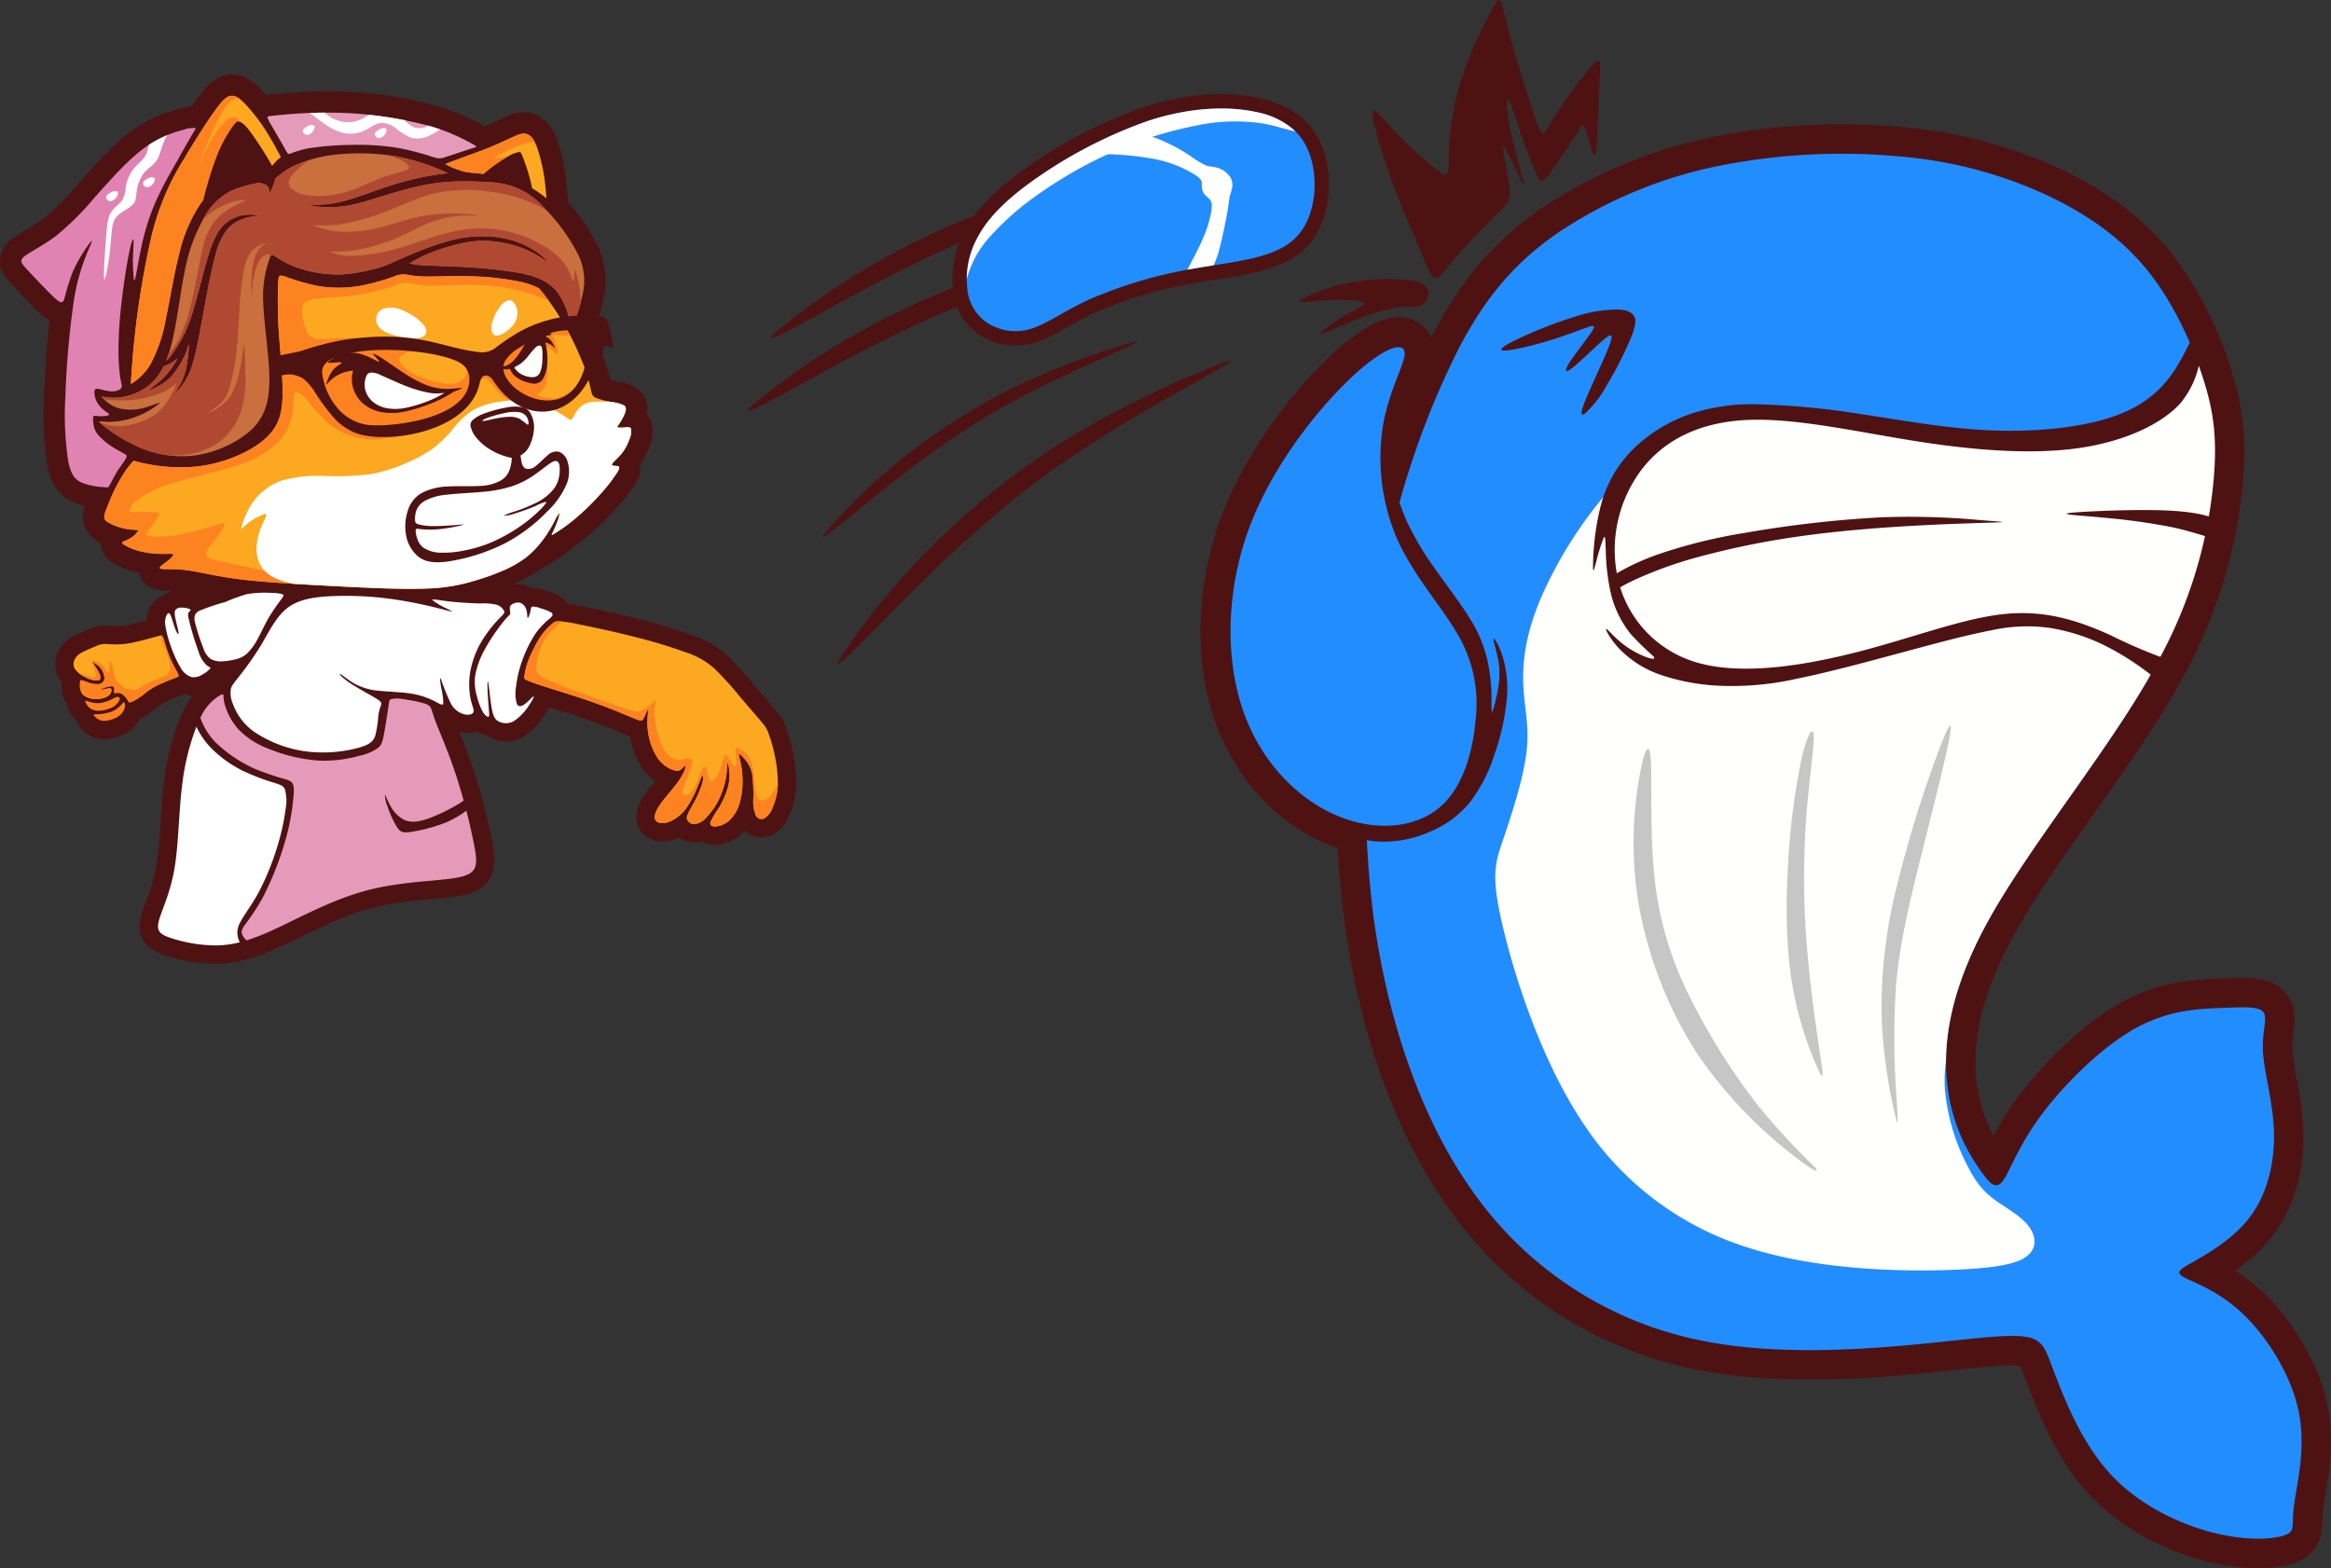 <svg id="_003" data-name="003" xmlns="http://www.w3.org/2000/svg" xmlns:xlink="http://www.w3.org/1999/xlink" width="468.143" height="314.992" viewBox="0 0 468.143 314.992">
  <rect x="0" y="0" width="468.143" height="314.992" fill="#333333" stroke="none"/>
  <defs>
    <clipPath id="clip-path">
      <rect id="Rectangle_96" data-name="Rectangle 96" width="468.143" height="314.992" fill="none"/>
    </clipPath>
  </defs>
  <g id="Group_204" data-name="Group 204" clip-path="url(#clip-path)">
    <path id="Path_520" data-name="Path 520" d="M159.614,62.529c8.495-4.663,23.159-12.955,38.905-18.77S231.1,34.6,238.608,32.89s5.711-1.8-1.181-1.088a196.624,196.624,0,0,0-30.785,5.488A154.033,154.033,0,0,0,172.86,51.2a139.221,139.221,0,0,0-21.135,14.435c-2.93,2.592-.606,1.555,7.888-3.109" transform="translate(4.299 0.896)" fill="#4f1212" fill-rule="evenodd"/>
    <path id="Path_521" data-name="Path 521" d="M155.077,76.774c8.495-4.665,23.159-12.956,38.905-18.77s32.576-9.156,40.089-10.869,5.711-1.8-1.181-1.088a196.5,196.5,0,0,0-30.785,5.488,153.983,153.983,0,0,0-33.782,13.913,139.165,139.165,0,0,0-21.135,14.435c-2.93,2.591-.606,1.555,7.888-3.109" transform="translate(4.17 1.303)" fill="#4f1212" fill-rule="evenodd"/>
    <path id="Path_522" data-name="Path 522" d="M286.1,165.209c-7.528,6.2-18.254,6.037-26.849,2.326-10.52-4.543-18.392-14.051-22.058-24.78-4.39-12.848-3.336-28.056,1.37-40.664,4.341-11.627,12.719-23.583,21.682-32.127a39.959,39.959,0,0,1,8.489-6.48c3.443-1.809,7.693-2.51,10.714.607a7.069,7.069,0,0,1,1.85,3.553c.585,2.924-.7,5.865-1.736,8.541a45.384,45.384,0,0,0-2.438,7.86,35.248,35.248,0,0,0,2.109,19.583c2.936,6.876,8.251,12.452,11.974,18.868a33.284,33.284,0,0,1,4.471,20.736c-.661,7.94-3.2,16.734-9.578,21.978" transform="translate(6.695 1.769)" fill="#4f1212" fill-rule="evenodd"/>
    <path id="Path_523" data-name="Path 523" d="M392.919,227.427a62.567,62.567,0,0,1,4.613-7.344c5.164-7.053,13.153-14.955,20.778-19.257,6.733-3.8,12.659-4.672,20.191-4.961,4.521-.175,10.435-.868,13.443,3.347,2.605,3.647.758,7.208,1,11.123a59.2,59.2,0,0,0,1.043,6.625,63.691,63.691,0,0,1,1.154,9.506c.206,7.018-1.447,14.461-5.557,20.239a32.637,32.637,0,0,1-8.178,7.813,36.811,36.811,0,0,1,5.585,4.343c6.122,5.794,11.372,14.637,13.029,22.925a40.26,40.26,0,0,1,.352,12.432c-.31,2.778-.9,5.468-1.247,8.214-.346,2.708.152,5.028-1.432,7.538a7.975,7.975,0,0,1-4.109,3.2c-5.031,1.887-12.405,1.1-17.485-.142-9.082-2.212-18.183-7.056-24.457-14.057-6.05-6.751-9.532-15.2-12.687-23.576-.16-.426-.43-1.218-.693-1.779a48.175,48.175,0,0,0-7.661.325c-6.1.583-12.164,1.308-18.282,1.785a185.6,185.6,0,0,1-23.987.5,105.591,105.591,0,0,1-14.307-1.658,79.622,79.622,0,0,1-50.646-32.684c-11.658-16.431-18.134-37.675-20.824-57.484a204.622,204.622,0,0,1-.731-45.677c.333-3.7.789-7.188,1.374-10.847.138-.865.252-1.724.337-2.6.285-2.91.47-5.8.82-8.71a118.855,118.855,0,0,1,2.607-14.281,166.7,166.7,0,0,1,13.607-36.294c5.543-10.465,12-18.289,21.764-24.967a95.819,95.819,0,0,1,33.9-14.125,130.619,130.619,0,0,1,39.676-1.935,93.181,93.181,0,0,1,30.926,8.52c8.449,4.063,15.985,9.379,21.853,16.751a74.286,74.286,0,0,1,11.9,23.145c2.707,8.393,3.194,15.1,2.313,23.942a100.981,100.981,0,0,1-13.217,40.288c-4.489,7.92-9.811,15.51-15.049,22.953-5.916,8.413-12.317,17.088-17.334,26.056-5.052,9.028-9.041,19.517-7.783,30.036a29.17,29.17,0,0,0,3.4,10.77" transform="translate(7.452 0.693)" fill="#4f1212" fill-rule="evenodd"/>
    <path id="Path_524" data-name="Path 524" d="M434.8,75.033c-2.189-6.786-5.78-14.842-10.9-21.279s-11.777-11.251-19.79-15.1a86.683,86.683,0,0,0-28.984-7.968A126.121,126.121,0,0,0,337.3,32.52,89.873,89.873,0,0,0,305.51,45.742c-8.45,5.778-14.4,12.522-19.877,22.855a166.9,166.9,0,0,0-13.09,34.938,128.591,128.591,0,0,0-3.284,22.153c-.394,4.028-.919,4.642-1.707,13.4a201.617,201.617,0,0,0,.7,44.352c2.54,18.7,8.669,39.185,19.79,54.859a73.7,73.7,0,0,0,46.934,30.3c19.7,3.766,42.995.437,54.9-.7s12.435-.087,14.449,5.254,5.516,14.973,11.558,21.716,14.623,10.6,21.454,12.258,11.909,1.139,14.01.351,1.226-1.839,1.752-5.954,2.452-11.3.963-18.739-6.392-15.149-11.3-19.79-9.807-6.217-11.734-7.268-.875-1.576,2.189-3.327,8.144-4.728,11.384-9.282,4.641-10.683,4.466-16.637-1.926-11.734-2.189-15.937.963-6.831.086-8.056-3.853-1.051-8.406-.876-10.682.351-17.512,4.2-14.361,11.383-18.914,17.6-6.129,11.121-7.53,12.96-2.627.613-4.817-2.627a36.04,36.04,0,0,1-6.3-16.55c-.964-8.057.262-18.914,8.494-33.625s23.467-33.275,32.4-49.037,11.559-28.722,12.479-37.959.132-14.755-2.057-21.541" transform="translate(7.616 0.858)" fill="#228dff" fill-rule="evenodd"/>
    <path id="Path_525" data-name="Path 525" d="M382.483,210.866c.019-7.432,2.08-16.847,8.773-28.811,8.232-14.71,23.468-33.274,32.4-49.036a99.511,99.511,0,0,0,10.49-26.088c-2.951-3.053-7.852-5.351-15.659-7.141-12.784-2.934-33.361-4.51-46.978-6.831a97.538,97.538,0,0,1-24.749-7.249c-4.478-1.865-6.779-2.528-8.746-2.649s-3.6.3-7.132,1.729a40.068,40.068,0,0,0-14.666,9.756,85.115,85.115,0,0,0-14.934,22.843c-3.284,7.574-3.9,13.354-3.678,17.995s1.27,8.144.613,13.485-3.021,12.522-4.641,17.294-2.5,7.136-.262,16.9,7.574,26.927,15.98,39.711a61.613,61.613,0,0,0,33.756,25.569c13.879,4.379,30.167,4.728,40.281,4.378s14.054-1.4,15.8-3.108,1.314-4.071-.306-6-4.422-3.415-6.567-4.992-3.634-3.239-5.473-6.83a41.414,41.414,0,0,1-4.493-15.021,25.767,25.767,0,0,1,.187-5.906" transform="translate(8.339 2.372)" fill="#fffffd" fill-rule="evenodd"/>
    <path id="Path_526" data-name="Path 526" d="M432.2,64.574c-1.073,1.62-2.6,5.649-5.188,9.151s-6.218,6.48-12.39,8.428-14.886,2.868-23.84,2.474-18.148-2.1-26.05-3.284a155.839,155.839,0,0,0-19.943-1.925,39.708,39.708,0,0,0-13.835,1.795,31.234,31.234,0,0,0-11.427,6.764A24.815,24.815,0,0,0,312.691,99.4a52.224,52.224,0,0,0-1.642,12.215c-.022,2.124.241.9.7-.832a35.387,35.387,0,0,1,1.445-4.575c.328-.613.328.394.416,2.605a43.286,43.286,0,0,0,1.051,8.712,20.877,20.877,0,0,0,3.94,7.991,54.546,54.546,0,0,0,4.509,4.422c.657.745-.131.7-1.467.2a18.5,18.5,0,0,1-4.837-2.78c-1.62-1.313-2.978-2.978-3.131-2.824s.9,2.124,2.714,4.028a20.97,20.97,0,0,0,7.9,5.057,42.423,42.423,0,0,0,12.368,2.32,58.9,58.9,0,0,0,15.127-1.379c6.218-1.248,14.186-3.393,21.256-5.3s13.245-3.568,18.017-4.465a33,33,0,0,1,11.734-.482,39.029,39.029,0,0,1,10.822,3.429,54.392,54.392,0,0,1,8.3,5.1c1.839,1.357,2.481,1.985,3.2,1.8s1.5-1.2,2.969-4.2a128.068,128.068,0,0,0,5.539-13.573,87.039,87.039,0,0,0,4.4-18.389,106.8,106.8,0,0,0,.242-18.761,47.044,47.044,0,0,0-1.533-10.2,17.609,17.609,0,0,0-2.146-4.684c-.7-1.094-1.313-1.883-2.386-.263" transform="translate(8.884 1.818)" fill="#4f1212" fill-rule="evenodd"/>
    <path id="Path_527" data-name="Path 527" d="M433.412,73.85q-.383-1.188-.824-2.424a18.058,18.058,0,0,1-3.6,7.416c-3.546,4.072-10.814,7.663-20.1,9.064s-20.577.613-32.443-1.226-24.3-4.728-34.106-4.379-16.988,3.94-21.584,9.9a26.785,26.785,0,0,0-4.861,21.891,22.7,22.7,0,0,0,16.2,17.031c8.932,2.5,21.279.569,32.4-2.32s21.017-6.742,29.291-7.53,14.93,1.488,21.19,4.334a101.068,101.068,0,0,0,9.892,4.3,92.566,92.566,0,0,0,10.6-34.51c.92-9.239.132-14.755-2.057-21.541" transform="translate(9.005 2.04)" fill="#fffffd" fill-rule="evenodd"/>
    <path id="Path_528" data-name="Path 528" d="M272.8,95.771c.843,1.16,1.412,3.525,2.649,6.283a59.633,59.633,0,0,0,5.5,9.282c2.353,3.371,5.155,6.961,7.082,10.092a27.314,27.314,0,0,1,3.591,8.494,37.7,37.7,0,0,1,.831,7.377,25.455,25.455,0,0,0,.066,3.2,14.279,14.279,0,0,0,.818-2.921,18.7,18.7,0,0,0,.66-6.3c-.239-2.442-1.215-5.161-1.157-5.633s1.149,1.3,1.87,3.635a22.788,22.788,0,0,1,.787,8.615,47.241,47.241,0,0,1-2.452,10.924,31.728,31.728,0,0,1-4.947,9.632,20.426,20.426,0,0,1-8.034,5.91,22.527,22.527,0,0,1-11.23,1.9,32.277,32.277,0,0,1-12.019-4.05c-3.283-1.882-5.3-3.9-6.7-8.515s-2.189-11.843-.241-20.95A106.621,106.621,0,0,1,260.267,106c3.766-6.655,6.611-8.975,8.593-10.158s3.1-1.226,3.939-.066" transform="translate(7.104 2.711)" fill="#4f1212" fill-rule="evenodd"/>
    <path id="Path_529" data-name="Path 529" d="M282.094,160.381c-4.947,4.072-12.916,4.772-20.622,1.445s-15.149-10.684-18.738-21.191-3.327-24.168,1.313-36.6,13.659-23.643,20.192-29.87,10.577-7.475,10.971-5.5-2.862,7.157-4.184,14.085a41.324,41.324,0,0,0,2.487,23.084c3.2,7.487,8.975,13.791,12.3,19.527a27.267,27.267,0,0,1,3.677,17.206c-.525,6.305-2.451,13.748-7.4,17.82" transform="translate(6.863 1.937)" fill="#228dff" fill-rule="evenodd"/>
    <path id="Path_530" data-name="Path 530" d="M315.956,112.138a48.135,48.135,0,0,1,8.159-3.7,105.12,105.12,0,0,1,17.338-4.28,229.233,229.233,0,0,1,27.484-3.131,153.093,153.093,0,0,1,19.856.569c4.137.329,5.495.372,3.263.461s-8.058.218-15.194.59-15.587.985-23.665,2.1a165.6,165.6,0,0,0-21.716,4.422,81.367,81.367,0,0,0-12.451,4.553c-2.358,1.117-2.917,1.6-3.3,1.741s-.59-.056-.809-.438a4.029,4.029,0,0,1-.493-1.368c-.044-.416.1-.679,1.528-1.521" transform="translate(8.981 2.882)" fill="#4f1212" fill-rule="evenodd"/>
    <path id="Path_531" data-name="Path 531" d="M433.925,101.71c-1.51-.941-4.619-1.729-9.852-1.992s-12.587,0-16.571.219-4.6.394-3.436.57,4.094.35,8.024.742a125.03,125.03,0,0,1,12.656,1.814c3.8.814,6.469,1.834,8.032,2.164s2.023-.028,2.3-.754a2.133,2.133,0,0,0-1.15-2.763" transform="translate(11.526 2.845)" fill="#4f1212" fill-rule="evenodd"/>
    <path id="Path_532" data-name="Path 532" d="M308.2,61.792a28.337,28.337,0,0,1,8-1.345c1.776.013,2.691.344,3.3.94s.913,1.458-.076,4.124a72.987,72.987,0,0,1-5.152,10.229,21.874,21.874,0,0,1-4.239,5.507c-.889.686-1.193.33.05-2.715s4.036-8.782,4.9-11.277-.2-1.752-2.031-.1-4.416,4.2-5.748,5.178-1.408.363-.266-1.4,3.5-4.683,4.391-6.079.3-1.269-1.421-.648-4.594,1.739-7.983,2.729-7.3,1.853-8.438,1.752.482-1.167,3.554-2.6a88.657,88.657,0,0,1,11.167-4.29" transform="translate(8.372 1.727)" fill="#4f1212" fill-rule="evenodd"/>
    <path id="Path_533" data-name="Path 533" d="M320.073,152.215a75.483,75.483,0,0,0-.175,24.694,81.907,81.907,0,0,0,11.952,30.735,90.189,90.189,0,0,0,18.739,19.92c4.685,3.722,6.086,4.16,4.6,2.5a138.41,138.41,0,0,1-10.945-11.821A128.761,128.761,0,0,1,329.529,194.6a68.548,68.548,0,0,1-6.523-24.3c-.744-8.624-.307-18.432-.613-22.2s-1.357-1.488-2.32,4.115" transform="translate(9.11 4.177)" fill="#c6c6c6" fill-rule="evenodd"/>
    <path id="Path_534" data-name="Path 534" d="M351.794,148.549a142.263,142.263,0,0,0-2.671,21.278c-.481,8.319-.394,16.989,1.007,24.694a69.75,69.75,0,0,0,5.254,16.681c1.139,2.233.7-.043-.131-5.648s-2.058-14.536-2.584-23.03a168.155,168.155,0,0,1,.219-23.643c.569-7.093,1.533-13.222,1.4-15.28s-1.357-.043-2.5,4.947" transform="translate(9.964 4.079)" fill="#c6c6c6" fill-rule="evenodd"/>
    <path id="Path_535" data-name="Path 535" d="M378.365,148.054a244.385,244.385,0,0,0-8.056,26.489,98.833,98.833,0,0,0-2.89,26.27,104.776,104.776,0,0,0,2.627,18.87c.745,3.153.657,1.839.351-3.283a158.542,158.542,0,0,1-.087-22.636c.745-8.581,2.758-16.813,5.078-26.095s4.948-19.615,5.692-23.774-.394-2.146-2.714,4.16" transform="translate(10.493 4.048)" fill="#c6c6c6" fill-rule="evenodd"/>
    <path id="Path_536" data-name="Path 536" d="M15.023,141.533a6.881,6.881,0,0,1-1.363-1.86,4.538,4.538,0,0,1-.442-1.345,6.7,6.7,0,0,1-1.148-4.045c0-.174,0-.345.014-.513a6.168,6.168,0,0,1-.5-.707,5.534,5.534,0,0,1-.351-5.073,6.527,6.527,0,0,1,2-2.618,9.581,9.581,0,0,1,1.922-1.13c.784-.373,1.569-.721,2.38-1.033a8.265,8.265,0,0,1,4.6-.674c.2.007.389.013.583.016a12.207,12.207,0,0,0,2.671-.236c1.271-.245,2.547-.59,3.8-.937a6.56,6.56,0,0,1,.64-2.6,4.353,4.353,0,0,1,2.787-2.387,5.294,5.294,0,0,1,3.777-1.22,7.869,7.869,0,0,1,2.735.525c1.463-.585,3.1-.93,4.542-1.43a36.164,36.164,0,0,1,4.9-1.749,24.594,24.594,0,0,1,6-.294,9.265,9.265,0,0,1,3.533.674,4.025,4.025,0,0,1,1.269.97,25.772,25.772,0,0,1,6.153-.976,69.39,69.39,0,0,1,12.015.409c2.211.261,4.409.631,6.592,1.076,1.628-1.395,4.222-.661,6.22-.432,1.943.224,3.958.338,5.913.387a13.521,13.521,0,0,1,4.475.49q.073.026.145.056c.08-.043.161-.084.246-.124a5.66,5.66,0,0,1,4.445-.288,5.08,5.08,0,0,1,.963.492,8.169,8.169,0,0,1,2.566.438,12.346,12.346,0,0,1,3.284,1.337,4.616,4.616,0,0,1,1.343,1.336c1.053.149,2.131.377,3.064.561,3.839.756,7.7,1.615,11.486,2.585a103.934,103.934,0,0,1,10.438,3.172,19.783,19.783,0,0,1,6.906,3.961,64.279,64.279,0,0,1,5.6,6.169c1.466,1.725,3.008,3.424,4.426,5.183a9.83,9.83,0,0,1,1.867,3.235,34.7,34.7,0,0,1,1.219,4.129,31.044,31.044,0,0,1,.855,7.267,16.1,16.1,0,0,1-1.349,6.109,7.562,7.562,0,0,1-3.267,3.967,4.963,4.963,0,0,1-5.706-.719,8.94,8.94,0,0,1-.7.685,8.41,8.41,0,0,1-5.018,2.118,5.079,5.079,0,0,1-2.845-.691,5.6,5.6,0,0,1-4.654-.762c-.138.064-.278.124-.419.182-2.251.915-5.046.921-6.831-.958-2.023-2.13-1.413-5.019-.021-7.276a29.01,29.01,0,0,1,2.486-3.273,10.108,10.108,0,0,1-2.435-2.4,16.416,16.416,0,0,1-2.537-6.292c-.017-.1-.035-.191-.05-.287-.361-.133-.722-.282-1.084-.433-2.764-1.156-5.513-2.257-8.347-3.237-2.262-.782-4.551-1.479-6.832-2.2l-.028.056a15.724,15.724,0,0,1-1,1.647,13.7,13.7,0,0,1-4.287,4.287,6.9,6.9,0,0,1-6.5.141,6,6,0,0,1-.93-.588,4.338,4.338,0,0,1-1.807-.667,6.3,6.3,0,0,1-3.337.114l-.157-.038c1.015,2.544,2.016,5.055,2.884,7.723a112.815,112.815,0,0,1,3.81,14.88c.41,2.325.7,4.756-.59,6.883-1.244,2.049-3.384,2.906-5.63,3.351-2.638.524-5.56.663-8.249.931a63.334,63.334,0,0,0-9.75,1.589c-6.406,1.673-12.048,4.845-18,7.6-4.256,1.968-8.488,3.54-13.233,3.607a32.552,32.552,0,0,1-10.337-1.68c-3.743-1.247-5.864-3.567-4.855-7.713.361-1.485,1.013-3.008,1.525-4.456a35.722,35.722,0,0,0,1.553-5.711,101.972,101.972,0,0,0,.985-10.6c.145-2.1.309-4.207.574-6.3A46.923,46.923,0,0,1,36.676,139.3a18.275,18.275,0,0,1,1.721-2.769,5.749,5.749,0,0,1-1.054-.139,6,6,0,0,1-.643-.186c-.208.1-.426.184-.651.269a32.582,32.582,0,0,0-3.336,1.4,9.487,9.487,0,0,0-1.671,1.147,15.849,15.849,0,0,1-1.356.97l-.03.02a14.309,14.309,0,0,1-1.772,1.034,6.948,6.948,0,0,1-1.969,2.434,8.684,8.684,0,0,1-2.994,1.449,7.349,7.349,0,0,1-3.613.217,6.434,6.434,0,0,1-2.99-1.629,4.868,4.868,0,0,1-1.295-1.978" transform="translate(0.308 3.204)" fill="#4f1212" fill-rule="evenodd"/>
    <path id="Path_537" data-name="Path 537" d="M121.031,70.973a5.528,5.528,0,0,0-.276-3.152,18.64,18.64,0,0,0-1.117-2.326c-.035-.064-.071-.128-.107-.19a34.435,34.435,0,0,0,1.559-5.263,16.173,16.173,0,0,0-.957-10.861,38.387,38.387,0,0,0-6.038-8.976l-.075-1.068q-.093-1.3-.238-2.593a37.6,37.6,0,0,0-2.028-9.159,7.839,7.839,0,0,0-4.484-4.895,7.066,7.066,0,0,0-5.537.5c-1.483.635-2.926,1.341-4.407,1.982-.34-.2-.691-.388-1.034-.574a43.645,43.645,0,0,0-9.466-3.785,81.466,81.466,0,0,0-16.9-2.592,96.908,96.908,0,0,0-13.725.372,27.162,27.162,0,0,0-2.764.308c-.46-.531-.932-1.038-1.414-1.511-1.765-1.733-3.749-2.952-6.327-2.571-2.64.39-4.265,2.319-5.756,4.344q-.734,1-1.446,2.038a15.319,15.319,0,0,0-2.793.539,26.83,26.83,0,0,0-9.649,4.617c-3.79,2.864-7.2,6.835-10.363,10.385A53.017,53.017,0,0,1,8.65,43.566C6.628,45.1,4.216,46.176,2.3,47.679a5.494,5.494,0,0,0-2.28,3.914c-.183,2.253,1.032,3.693,2.439,5.2,1.7,1.829,3.442,3.715,5.248,5.438a10.7,10.7,0,0,0,2.259,1.721C9.348,69.015,9,74.249,8.845,79.25a64.883,64.883,0,0,0,.643,13.742c.634,3.243,1.908,5.908,5.012,7.379a12.426,12.426,0,0,0,2.554.856,5.964,5.964,0,0,0-.072,4.03,5.541,5.541,0,0,0,1.879,2.509,8.578,8.578,0,0,0,1.383.848A4.566,4.566,0,0,0,21.763,112a14.583,14.583,0,0,0,5.76,2.566c.13.031.259.061.389.088.011.044.022.088.034.133a4.5,4.5,0,0,0,3.463,3.233,13.862,13.862,0,0,0,2.727.168,24.319,24.319,0,0,1,2.829.184c1.395.183,2.8.494,4.185.763,1.128.22,2.256.427,3.386.612l-.074.134a2.345,2.345,0,0,1,.258-.05,20.462,20.462,0,0,1,3.411.154c2.4.185,6.613.532,12.811.93s14.384.85,21.028.683,11.745-.949,16.4-2.606a62.549,62.549,0,0,0,11.485-5.8c2.632-1.616,3.695-2.32,4.318-2.795.131-.1.241-.189.344-.271-.082-.036-.166-.069-.25-.1.595-.381,1.189-.791,1.77-1.217.775-.568,1.527-1.162,2.232-1.751.836-.7,1.657-1.435,2.454-2.2,1.093-1.048,2.144-2.146,3.137-3.265.9-1.013,1.935-2.224,2.814-3.444a18.349,18.349,0,0,0,1.151-1.783,5.736,5.736,0,0,0,.745-3.474q.335-.46.622-.943a14.857,14.857,0,0,0,1.189-2.523,7.339,7.339,0,0,0,.341-5.3,5.211,5.211,0,0,0-.442-.862,4.711,4.711,0,0,0-.394-.527,5.128,5.128,0,0,0-1.857-5.056h0a7.977,7.977,0,0,0-3.812-1.428l-.611-.113c-.335-.063-.67-.134-1-.213a39.126,39.126,0,0,0-1.57-4.953" transform="translate(0 0.415)" fill="#4f1212" fill-rule="evenodd"/>
    <path id="Path_538" data-name="Path 538" d="M107.673,57.382q.545.637,1.064,1.293A56.439,56.439,0,0,1,116.2,71.747a30.976,30.976,0,0,1,1.909,6.114c.222.986.383,1.267,1.078,1.559a17.646,17.646,0,0,0,3.038.807,7.328,7.328,0,0,1,2.567.692c.458.363.38.969.091,1.686a12.443,12.443,0,0,1-1.118,2.029c-.328.487-.481.633-.261.692a6.079,6.079,0,0,0,1.385-.012c.571-.046,1.118-.11,1.284.3a4.049,4.049,0,0,1-.393,2.21,9.392,9.392,0,0,1-1.53,2.782c-.729.886-1.724,1.685-1.9,2.068s.457.352.921.393.754.157.235,1.093a31.52,31.52,0,0,1-3.425,4.464,49.576,49.576,0,0,1-5.133,5.016,36.255,36.255,0,0,1-4.16,3.015c-.758.452-.612.242-.353-.279a20.4,20.4,0,0,0,.927-2.2,4.5,4.5,0,0,0,.409-1.7,10.353,10.353,0,0,0-1.065,1.841,27.235,27.235,0,0,1-2.064,3.336,19.138,19.138,0,0,1-3.617,3.825,22.414,22.414,0,0,1-4.8,2.694,46.1,46.1,0,0,1-5.159,1.851,36.317,36.317,0,0,1-10.068,1.667c-5.075.209-12.375-.176-19.266-.544s-13.376-.72-18.206-1.33-8-1.476-10.582-1.814-4.562-.15-5.2-.289.078-.607.842-1.187,1.58-1.272,1.651-1.58-.6-.227-1.775-.219a19.339,19.339,0,0,1-4.534-.452,11.643,11.643,0,0,1-3.851-1.555c-.455-.417.346-.51,1.209-.974a4.7,4.7,0,0,0,1.859-1.625c.068-.328-.722-.15-2.092-.374a11.385,11.385,0,0,1-4.165-1.5c-.843-.648-.581-1.319.146-3.132a34.209,34.209,0,0,1,3.717-7.262,21.488,21.488,0,0,1,1.5-1.84,34.257,34.257,0,0,0,12.913,1.136C44.6,92.5,49.853,90.169,52.75,87.537s3.443-5.562,3.428-9.47-.583-8.792-.818-12.8a87.562,87.562,0,0,1-.065-8.814c.066-1.663.1-1.849,1.382-1.439a45.21,45.21,0,0,0,6.594,1.9,25.353,25.353,0,0,0,8.531-.032A47.611,47.611,0,0,0,78.582,55a4.48,4.48,0,0,1,2.524-.373,20.8,20.8,0,0,0,3.915.384c2.166.027,5.453-.161,9.011-.049A56.691,56.691,0,0,1,104,56.088a15.408,15.408,0,0,1,3.672,1.294M25.707,76.587q.08-1.635.222-3.522a177.392,177.392,0,0,1,3.876-25.992A52.407,52.407,0,0,1,36.4,31.347c2.389-4.013,4.845-7.842,6.41-9.966s2.241-2.545,2.933-2.648,1.4.114,2.7,1.392a36.251,36.251,0,0,1,5.182,6.926c.731,1.217,1.475,2.567,2.2,3.989A8.464,8.464,0,0,0,54.5,32.268a5.291,5.291,0,0,1-1.655,1.495,15.126,15.126,0,0,1-3.482,1.1,20.365,20.365,0,0,0-4.8,1.37,12.969,12.969,0,0,0-5.093,4.478,30.377,30.377,0,0,0-4.044,9.658c-1.087,4.192-1.887,9.394-2.75,13.379A30.194,30.194,0,0,1,29.7,72.5a11.189,11.189,0,0,1-3.785,3.966c-.071.043-.14.084-.209.123" transform="translate(0.582 0.534)" fill="#fca921" fill-rule="evenodd"/>
    <path id="Path_539" data-name="Path 539" d="M110.728,63.477c.419.735.809,1.462,1.175,2.168-.66-.051-1.477-.116-2.078-.156-.888-.059-1.306-.064-1.409.032s.108.291.364,1.053a19.215,19.215,0,0,1,.629,2.618c.072.528-.084.254-.556-.175a9.482,9.482,0,0,0-1.639-1.2c-.381-.185-.355.031-.281.668s.2,1.7.286,2.969a11.278,11.278,0,0,1-.193,3.79,4.12,4.12,0,0,1-1.412,1.9c-.377.33-.427.44.017.591a11.633,11.633,0,0,0,2.186.42,4.534,4.534,0,0,0,2.42-.361,12.171,12.171,0,0,0,3.054-1.931c.88-.78,1.414-1.586,1.548-1.512s-.135,1.025-1.325,2.227a19.967,19.967,0,0,1-4.864,3.393,5.424,5.424,0,0,1-3.955.483,22.324,22.324,0,0,1-4.373-1.518,8.491,8.491,0,0,1-2.769-1.929c-.725-.768-1.39-1.742-1.926-2.3s-.943-.7-1.345-.407a5.14,5.14,0,0,0-1.047,1.488c-.246.454-.341.62-.493.263a2.913,2.913,0,0,1,.233-2.421,13.768,13.768,0,0,1,3.4-3.826,29.2,29.2,0,0,1,4.949-3.107,32.639,32.639,0,0,1,6.924-3,8.172,8.172,0,0,1,2.481-.22" transform="translate(2.644 1.812)" fill="#fc8320" fill-rule="evenodd"/>
    <path id="Path_540" data-name="Path 540" d="M47.369,19.316a3.422,3.422,0,0,0-.613.033c-1.013.149-1.777.822-2.787,2.553a63.882,63.882,0,0,0-3.193,6.753,30.129,30.129,0,0,0-1.39,3.692c.131-.214.988-2.312,1.964-4.122a18.442,18.442,0,0,1,2.964-4.208c.9-.874,1.6-1.1,2.165-.965s1,.64,1.72,1.752,1.739,2.835,3.159,7.486c.173.566.351,1.175.528,1.825a19.871,19.871,0,0,1-2.674.747,20.408,20.408,0,0,0-4.8,1.369,12.977,12.977,0,0,0-5.093,4.478,30.384,30.384,0,0,0-4.044,9.659c-1.087,4.192-1.887,9.394-2.75,13.377A30.183,30.183,0,0,1,29.553,72.5a11.2,11.2,0,0,1-3.785,3.967c-.071.042-.14.083-.209.122q.08-1.635.222-3.522a177.392,177.392,0,0,1,3.876-25.992,52.381,52.381,0,0,1,6.591-15.727c2.389-4.012,4.845-7.841,6.41-9.966s2.241-2.545,2.933-2.646a2.244,2.244,0,0,1,1.777.582" transform="translate(0.73 0.534)" fill="#fc8320" fill-rule="evenodd"/>
    <path id="Path_541" data-name="Path 541" d="M107.672,56.386q.545.636,1.065,1.293c.333.422.657.851.972,1.283-1.412-.6-2.808-1.191-4.321-1.668a37.537,37.537,0,0,0-9.564-1.557c-3.3-.134-6.565.1-8.916.115a22.943,22.943,0,0,1-4.685-.368,4.291,4.291,0,0,0-1.8-.206c-.559.117-1.326.5-3.106,1.03a49.227,49.227,0,0,1-7.28,1.558c-2.707.347-5.328.362-7.081.6s-2.635.693-2.82,1.964a9.611,9.611,0,0,0,.907,4.557,2.408,2.408,0,0,0,2.515,1.57c1.3.046,3.247-.181,5.577-.193a71.032,71.032,0,0,1,8.162.545c3.122.354,6.657.857,7.743,1.156s-.277.4-1.805.679-3.221.752-3.539,1.6.743,2.078,2.547,3.085A19.926,19.926,0,0,0,88.43,75.48a4.945,4.945,0,0,0,3.673-.5,2.979,2.979,0,0,0,1.08-2.024c.13-.754.136-1.5.425-1.576s.857.526,1.1,1.75a7.892,7.892,0,0,1-.565,4.6,11.3,11.3,0,0,1-3.48,3.814,17.682,17.682,0,0,1-5.342,2.916,45.725,45.725,0,0,1-9.048,2.165A14.232,14.232,0,0,1,65.049,83.27c-1.6-1.436-3.114-3.487-4.268-4.716s-1.949-1.635-2.234-.957-.059,2.442-.459,4.362a11.173,11.173,0,0,1-3.262,5.752,20.956,20.956,0,0,1-8.219,4.4c-3.741,1.206-8.58,2.189-12.137,3.281a24.1,24.1,0,0,0-7.2,3.308,4.473,4.473,0,0,0-1.912,2.253c-.077.415.237.42,1.439.384a21.67,21.67,0,0,1,4.124.1c.826.216.387.725-.1,1.4s-1.011,1.5-1.5,2.121-.941,1.026.038,1.214a20.706,20.706,0,0,0,6.052-.312,66.289,66.289,0,0,0,7.234-1.865c1.66-.5,2.065-.584,1.861-.02a15.718,15.718,0,0,1-1.9,2.927c-.876,1.143-1.812,2.21-1.817,2.887s.925.964,2.444,1.318,3.629.772,7.476,1.626,9.431,2.139,15.736,2.993c2.028.275,4.132.5,6.154.782-2.273-.1-4.6-.227-6.875-.349-6.891-.368-13.376-.721-18.206-1.33s-8-1.476-10.581-1.814-4.563-.15-5.2-.289.078-.607.843-1.187,1.579-1.272,1.65-1.58-.6-.228-1.775-.219a19.326,19.326,0,0,1-4.533-.452,11.614,11.614,0,0,1-3.852-1.556c-.454-.416.346-.509,1.21-.973a4.7,4.7,0,0,0,1.858-1.625c.069-.328-.721-.15-2.091-.374a11.39,11.39,0,0,1-4.166-1.5c-.843-.648-.58-1.32.147-3.132a34.112,34.112,0,0,1,3.717-7.262,21.478,21.478,0,0,1,1.5-1.84,34.259,34.259,0,0,0,12.913,1.136c5.439-.648,10.691-2.982,13.589-5.614s3.442-5.562,3.428-9.47-.584-8.792-.819-12.8a87.58,87.58,0,0,1-.065-8.815c.066-1.662.1-1.848,1.382-1.438a45.21,45.21,0,0,0,6.594,1.9,25.326,25.326,0,0,0,8.531-.033,47.516,47.516,0,0,0,6.779-1.873,4.468,4.468,0,0,1,2.523-.373,20.8,20.8,0,0,0,3.915.384c2.166.027,5.453-.161,9.011-.049A56.582,56.582,0,0,1,104,55.092a15.375,15.375,0,0,1,3.672,1.294" transform="translate(0.582 1.53)" fill="#fc8320" fill-rule="evenodd"/>
    <path id="Path_542" data-name="Path 542" d="M120.912,78.42c.182.038.365.075.544.109a7.328,7.328,0,0,1,2.567.692c.458.363.38.969.089,1.686A12.367,12.367,0,0,1,123,82.937c-.328.487-.481.633-.261.692a6.079,6.079,0,0,0,1.385-.012c.571-.046,1.118-.11,1.284.3a4.049,4.049,0,0,1-.393,2.21,9.4,9.4,0,0,1-1.532,2.782c-.728.886-1.723,1.685-1.9,2.068s.457.352.921.393.754.157.235,1.093a31.52,31.52,0,0,1-3.425,4.464,49.576,49.576,0,0,1-5.133,5.016,36.255,36.255,0,0,1-4.16,3.015c-.758.452-.612.242-.353-.279a20.608,20.608,0,0,0,.927-2.2,4.5,4.5,0,0,0,.409-1.7,10.282,10.282,0,0,0-1.065,1.841,27.235,27.235,0,0,1-2.064,3.336,19.138,19.138,0,0,1-3.617,3.825,22.414,22.414,0,0,1-4.8,2.694,46.048,46.048,0,0,1-5.16,1.851,36.309,36.309,0,0,1-10.068,1.667c-5.074.209-12.374-.176-19.265-.544-2.543-.136-5.031-.269-7.4-.415-.543-.121-1.034-.241-1.488-.368-2.375-.664-3.824-1.541-4.724-2.771a6.776,6.776,0,0,1-1.164-4.384,13.253,13.253,0,0,1,1.153-4.382c.541-1.25,1.1-2.189.461-2.114a11.816,11.816,0,0,0-3.514,1.992c-1.048.83-1.315,1.4-1.116.609a15.94,15.94,0,0,1,2.2-4.868,11.9,11.9,0,0,1,5.9-4.454A27.617,27.617,0,0,1,64,93.379a56.656,56.656,0,0,0,8.936-.335A30.989,30.989,0,0,0,80.5,90.658a25.7,25.7,0,0,0,5.345-2.977,25.722,25.722,0,0,0,3.8-3.764,17.027,17.027,0,0,1,3.695-3.565,14.97,14.97,0,0,1,5.282-1.825,21.155,21.155,0,0,1,5.513-.3,13.387,13.387,0,0,1,4.561,1.263,31.931,31.931,0,0,1,3.631,2.084c.783.507.931.614,1.093.492a4.529,4.529,0,0,0,.65-1.023,5.576,5.576,0,0,1,1.419-1.775,4.875,4.875,0,0,1,2.641-.8c.89-.057,1.921,0,2.781-.044" transform="translate(1.346 2.232)" fill="#fff" fill-rule="evenodd"/>
    <path id="Path_543" data-name="Path 543" d="M86.939,32.225q.434-.174.854-.338c3.07-1.2,5.455-1.971,7.656-2.857s4.218-1.889,5.487-2.433,1.794-.626,2.4-.408,1.281.735,1.961,2.449a34.322,34.322,0,0,1,1.753,8.062c.088.782.163,1.59.22,2.41a21.447,21.447,0,0,0-2.884-2.037c-.033-.168-.068-.333-.1-.5a39.192,39.192,0,0,0-1.743-5.706c-.426-1.091-.492-1.1-.817-1.056a6.033,6.033,0,0,0-2.1.812,30.647,30.647,0,0,0-4.839,3.413l-.176.151c-1.537-.17-2.616-.21-3.628-.417a15.49,15.49,0,0,1-3.555-1.317l-.477-.229" transform="translate(2.483 0.745)" fill="#fca921" fill-rule="evenodd"/>
    <path id="Path_544" data-name="Path 544" d="M86.939,32.225q.434-.174.854-.338c3.07-1.2,5.455-1.971,7.656-2.857s4.218-1.889,5.487-2.433,1.794-.626,2.4-.408a2.926,2.926,0,0,1,1.574,1.6,7.708,7.708,0,0,0-2.662.518,33.044,33.044,0,0,0-4.468,2.02c-1.077.584-1.459.878-.686.745.533-.092,1.611-.386,2.626-.5l-.1.055a30.647,30.647,0,0,0-4.839,3.413l-.176.151c-1.537-.17-2.616-.21-3.628-.417a15.49,15.49,0,0,1-3.555-1.317l-.477-.229" transform="translate(2.483 0.745)" fill="#fc8320" fill-rule="evenodd"/>
    <path id="Path_545" data-name="Path 545" d="M58.991,32.23a27.175,27.175,0,0,1,8.061-2.049,44.5,44.5,0,0,1,12.112.4,43.742,43.742,0,0,1,9.474,3.011c.3.128.566.247.818.357-.415.034-.84.077-1.274.129a57.92,57.92,0,0,0-10.039,2.257c-3.292,1.03-6.274,2.231-8.741,2.946a23.526,23.526,0,0,1-5.859.986c-1.442.043-2.374-.1-2.24-.02a12.212,12.212,0,0,0,2.909.482,21.864,21.864,0,0,0,5.616-.386c2.1-.411,4.342-1.152,6.813-1.909s5.171-1.53,7.62-2.036a39,39,0,0,1,6.958-.805c2.309-.066,4.727.039,6.148.122,1,.059,1.51.106,1.968.156.541.083,1.076.18,1.593.3a14.325,14.325,0,0,1,7.325,4.238,37.817,37.817,0,0,1,7.416,10.084,11.991,11.991,0,0,1,.686,8.193,26.787,26.787,0,0,1-1.716,5.387c-.437.833-.551.3-.913-1.013a15.073,15.073,0,0,0-2.266-5.117c-1.295-1.713-3.275-3.045-7.219-3.885a97.36,97.36,0,0,0-13.773-1.367c-3.919-.179-5.849-.188-7.264-.362a14.22,14.22,0,0,1-1.507-.269,30.791,30.791,0,0,1,2.849-1.546,34.591,34.591,0,0,1,5.012-1.824A29.522,29.522,0,0,1,94.739,47.6a19.339,19.339,0,0,1,4.658.143,22.456,22.456,0,0,1,4.431,1.043,22.025,22.025,0,0,1,3.9,1.865c1.1.663,1.92,1.3,1.8,1.1a13.348,13.348,0,0,0-2.473-2.1,17.018,17.018,0,0,0-4.531-2.166,20.473,20.473,0,0,0-5.513-.865,24.712,24.712,0,0,0-6.661.716,55.937,55.937,0,0,0-7.469,2.547c-2.247.917-3.991,1.722-4.972,2.158-.555.248-.867.376-1.123.481a35.407,35.407,0,0,1-8.685,1.752,24.977,24.977,0,0,1-9.337-1.515,18.772,18.772,0,0,1-4.194-2.221c-.646-.393-.73-.227-1.172,1.127a22.426,22.426,0,0,0-1.079,8.388c.159,4.49,1.276,10.926,1.229,15.65s-1.26,7.731-4.052,10.168a22.133,22.133,0,0,1-11.26,4.8A21.22,21.22,0,0,1,26.981,88.8a32.33,32.33,0,0,1-7.145-4.453c-1-.865-.173-.492,1.343-.461a15.722,15.722,0,0,0,5.836-1.124,17.076,17.076,0,0,0,4.442-2.579c.3-.347-1.133.341-2.825.8a9.839,9.839,0,0,1-5.351.156,7.153,7.153,0,0,1-3.332-2.191c-.174-.37.933.178,2.825.087a11.858,11.858,0,0,0,6.637-2.522,11.178,11.178,0,0,0,2.912-3.828,5.934,5.934,0,0,0,1.785-.818c.812-.532,1.139-.945.8-.344a17.662,17.662,0,0,1-2.666,3.549c-1.333,1.331-3,2.379-3.016,2.517a11.173,11.173,0,0,0,2.759-1.332,8.152,8.152,0,0,0,2.52-2.3,18.625,18.625,0,0,0,2.139-3.611c.53-1.249.731-2.376.735-1.8a29.749,29.749,0,0,1-.536,4.5,11.291,11.291,0,0,1-1.284,3.449c-.431.758-.792,1.237-.79,1.341s.365-.168,1.019-.982a13.551,13.551,0,0,0,2.416-4.893c.817-2.718,1.506-6.8,2.242-10.827s1.52-8.015,2.252-10.66a13.716,13.716,0,0,1,2.142-4.913,6.69,6.69,0,0,1,2.448-2.034,10.4,10.4,0,0,1,2.9-.911c.879-.134,1.55-.087,1.3-.163a8.72,8.72,0,0,0-2.7-.142,7.239,7.239,0,0,0-3.923,1.6c-1.234,1.018-2.3,2.6-3.43,6.1s-2.329,8.932-3.527,12.568a25.034,25.034,0,0,1-3.322,6.854c-.824,1.223-1.429,2.065-1.756,2.108A26.679,26.679,0,0,0,33.983,67.9c1.042-4.24,1.667-10.046,2.625-14.562a34.192,34.192,0,0,1,3.724-10.286,12.922,12.922,0,0,1,5.451-5.537,23.7,23.7,0,0,1,5.711-1.65c1.572.274,1.83.762,1.955,1.22s.118.91.341.526a17.349,17.349,0,0,0,.981-2.587l.043-.143a7.042,7.042,0,0,0,.77-.57,13.808,13.808,0,0,1,3.406-2.079" transform="translate(0.554 0.855)" fill="#c9703e" fill-rule="evenodd"/>
    <path id="Path_546" data-name="Path 546" d="M58.987,32.223a22.536,22.536,0,0,1,2.7-.989,18.568,18.568,0,0,0-3.453,2.91c-.931,1.119-.993,2.021-.431,2.726a5.335,5.335,0,0,0,3.231,1.465,16.688,16.688,0,0,0,5.047-.006,23.213,23.213,0,0,0,5.182-1.438c1.66-.663,3.231-1.471,4.868-2.068s3.341-.983,4.333-1.307,1.273-.586,1.027-1.049-1.024-1.129-2.851-1.706c-.644-.2-1.419-.4-2.2-.576.924.1,1.836.226,2.718.388a43.742,43.742,0,0,1,9.474,3.011c.3.128.566.247.818.357-.415.034-.84.077-1.274.129a57.92,57.92,0,0,0-10.039,2.257c-3.292,1.03-6.274,2.231-8.741,2.946a23.526,23.526,0,0,1-5.859.986c-1.442.043-2.374-.1-2.24-.02a12.212,12.212,0,0,0,2.909.482,21.864,21.864,0,0,0,5.616-.386c2.1-.411,4.342-1.152,6.813-1.909s5.171-1.53,7.62-2.036a39,39,0,0,1,6.958-.805c2.309-.066,4.727.039,6.148.122,1,.059,1.51.106,1.968.156.541.083,1.076.18,1.593.3a14.325,14.325,0,0,1,7.325,4.238c.345.335.7.7,1.058,1.078-.222-.141-.451-.28-.682-.416a29.376,29.376,0,0,0-10.278-3.347,31.911,31.911,0,0,0-11,.119c-3.374.706-6.244,2.145-9.546,3.457A46.767,46.767,0,0,1,67.735,44.2c-3.032.417-5.363.064-5.126.308A16.934,16.934,0,0,0,68.576,45.7a29.391,29.391,0,0,0,8.518-1.214c2.543-.693,4.577-1.451,6.949-1.9a35.518,35.518,0,0,1,7.421-.534,23.159,23.159,0,0,1,4.231.41c-.077.051-2.2-.138-4.374.064a21.715,21.715,0,0,0-6.494,1.7c-2.1.9-4.082,2.111-6.669,3.131a36.328,36.328,0,0,1-8.242,2.15c-2.463.3-4.2.063-4.093.249a10.492,10.492,0,0,0,4.689.763,37.194,37.194,0,0,0,8.86-1.492c2.883-.805,5.312-1.755,7.814-2.516a32.057,32.057,0,0,1,7.729-1.465,23.623,23.623,0,0,1,8.045.985,24.8,24.8,0,0,1,7.152,3.484,11.588,11.588,0,0,1,3.5,3.9,20.207,20.207,0,0,1,.871,2.2c.122.152.219-.442.275-1.124s.07-1.455.328-.77A22.117,22.117,0,0,1,116,58.8c.025.382.039.765.045,1.15a23.423,23.423,0,0,1-1.407,4.108c-.437.833-.551.3-.913-1.013a15.073,15.073,0,0,0-2.266-5.117c-1.295-1.713-3.275-3.045-7.219-3.885a97.36,97.36,0,0,0-13.773-1.367c-3.919-.179-5.849-.188-7.264-.362a14.219,14.219,0,0,1-1.507-.269A30.791,30.791,0,0,1,84.541,50.5a34.591,34.591,0,0,1,5.012-1.824,29.522,29.522,0,0,1,5.181-1.084,19.339,19.339,0,0,1,4.658.143,22.456,22.456,0,0,1,4.431,1.043,22.026,22.026,0,0,1,3.9,1.865c1.1.663,1.92,1.3,1.8,1.1a13.348,13.348,0,0,0-2.473-2.1,17.018,17.018,0,0,0-4.531-2.166,20.473,20.473,0,0,0-5.513-.865,24.711,24.711,0,0,0-6.661.716,55.938,55.938,0,0,0-7.469,2.547c-2.247.917-3.991,1.722-4.972,2.158-.555.248-.867.376-1.123.481A35.407,35.407,0,0,1,68.1,54.261a24.977,24.977,0,0,1-9.337-1.515,18.772,18.772,0,0,1-4.194-2.221c-.333-.2-.516-.257-.677-.076a1.229,1.229,0,0,0-1.117-.1,3.062,3.062,0,0,0-1.506,1.614,12.6,12.6,0,0,0-1.021,3.814c-.181,1.478-.166,3.037-.209,2.939a26.127,26.127,0,0,1-.075-3.582,15.345,15.345,0,0,1,.764-4.6,5.026,5.026,0,0,1,1.6-2.205c.467-.367.729-.439.4-.338a6.577,6.577,0,0,0-2.106,1.028c-.851.65-1.626,1.678-2.161,4.134a70.9,70.9,0,0,0-1,9.214c-.175,2.872-.228,4.731-.511,7.21A43.739,43.739,0,0,1,45.5,77.128a6.55,6.55,0,0,1-2.316,3.518c-.895.708-1.91,1.284-1.98,1.4A5.2,5.2,0,0,0,43,81.2a8.224,8.224,0,0,0,2.931-2.882,17.759,17.759,0,0,0,1.79-5.527c.4-2.128.631-4.4.765-4.233a45.01,45.01,0,0,1,.209,5.346,22.393,22.393,0,0,1-.766,7.614,13.318,13.318,0,0,1-4.981,6.806A16.128,16.128,0,0,1,34.752,90.6c-.513.021-1.013.025-1.5.012a22.889,22.889,0,0,1-6.273-1.825,32.33,32.33,0,0,1-7.145-4.453c-.106-.093-.191-.17-.258-.236.444.137.915.275,1.371.381a10.145,10.145,0,0,0,4.682-.016A13.793,13.793,0,0,0,30.7,82.332a11.153,11.153,0,0,0,3.049-3.749,10,10,0,0,0,1.106-2.472,10.4,10.4,0,0,1-2.443,1.712,21.519,21.519,0,0,1-7.56,1.748,24.68,24.68,0,0,1-4.613-.264,1.6,1.6,0,0,1-.3-.368c-.174-.37.933.178,2.825.087A11.858,11.858,0,0,0,29.407,76.5a11.178,11.178,0,0,0,2.912-3.828,5.934,5.934,0,0,0,1.785-.818c.812-.532,1.139-.945.8-.344a17.662,17.662,0,0,1-2.666,3.549c-1.333,1.331-3,2.379-3.016,2.517a11.173,11.173,0,0,0,2.759-1.332,8.152,8.152,0,0,0,2.52-2.3,18.625,18.625,0,0,0,2.139-3.611c.53-1.249.731-2.376.735-1.8a29.749,29.749,0,0,1-.536,4.5,11.291,11.291,0,0,1-1.284,3.449c-.431.758-.792,1.237-.79,1.341s.365-.168,1.019-.982A13.551,13.551,0,0,0,38.2,71.941c.817-2.718,1.506-6.8,2.242-10.827s1.52-8.015,2.252-10.66A13.716,13.716,0,0,1,44.84,45.54a6.69,6.69,0,0,1,2.448-2.034,10.4,10.4,0,0,1,2.9-.911c.879-.134,1.55-.087,1.3-.163a8.72,8.72,0,0,0-2.7-.142,7.239,7.239,0,0,0-3.923,1.6c-1.234,1.018-2.3,2.6-3.43,6.1s-2.329,8.932-3.527,12.568a25.034,25.034,0,0,1-3.322,6.854c-.824,1.223-1.429,2.065-1.756,2.108q.23-.569.441-1.193A16.488,16.488,0,0,0,35.933,66.1a35.747,35.747,0,0,0,2.115-6.879c.622-2.779,1.245-6.183,1.8-8.8a17.069,17.069,0,0,1,2.069-5.987A12.046,12.046,0,0,1,46,40.767c1.522-.865,3.029-1.333,2.858-1.458a9.614,9.614,0,0,0-3.938.856A15.169,15.169,0,0,0,40.3,43.09l.028-.048a12.922,12.922,0,0,1,5.451-5.537,23.7,23.7,0,0,1,5.711-1.65c1.572.274,1.83.762,1.955,1.22s.118.91.341.526a17.349,17.349,0,0,0,.981-2.587l.043-.143a7.041,7.041,0,0,0,.77-.57,13.808,13.808,0,0,1,3.406-2.079" transform="translate(0.559 0.862)" fill="#b04932" fill-rule="evenodd"/>
    <path id="Path_547" data-name="Path 547" d="M92.759,27.946a38.18,38.18,0,0,0-8.554-3.418,80.185,80.185,0,0,0-15.987-2.446,93.881,93.881,0,0,0-13.119.36c-2.579.237-2.727.305-2.822.382s-.138.159.505,1.309,1.97,3.366,2.679,4.639.8,1.6,1.282,1.492a20.055,20.055,0,0,1,3.46-1.056,58.133,58.133,0,0,1,8.658-.725,51.234,51.234,0,0,1,9.171.532A51.332,51.332,0,0,1,84.8,30.7a8.886,8.886,0,0,0,1.868.485,4.226,4.226,0,0,0,1.451-.32c.984-.3,2.721-.885,3.784-1.236s1.452-.476,1.735-.568a1.57,1.57,0,0,0,.518-.217c.061-.066.007-.138-1.395-.9" transform="translate(1.492 0.628)" fill="#e69aba" fill-rule="evenodd"/>
    <path id="Path_548" data-name="Path 548" d="M86.664,25.359c-.745-.256-1.554-.511-2.43-.757a3.348,3.348,0,0,1-2.857.333,5.738,5.738,0,0,1-1.816-1.426c-2.249-.439-4.685-.808-7.13-1.071-.418.248-.835.5-1.249.706a6.232,6.232,0,0,1-4.065.7,7.426,7.426,0,0,1-3.678-1.849c-1.042.008-2.04.035-2.976.073.984.7,2.032,1.513,2.976,2.162a10.468,10.468,0,0,0,4.084,1.906A6.528,6.528,0,0,0,71.3,25.66c1.178-.523,2.221-1.394,3.292-1.571A4.51,4.51,0,0,1,77.736,25.1a13.3,13.3,0,0,0,2.9,1.867,5.164,5.164,0,0,0,4.047-.452,17.96,17.96,0,0,0,1.977-1.152" transform="translate(1.727 0.628)" fill="#fff" fill-rule="evenodd"/>
    <path id="Path_549" data-name="Path 549" d="M36.66,25.383a22.5,22.5,0,0,0-8.145,3.89c-3.306,2.5-6.844,6.559-9.748,9.818a56.744,56.744,0,0,1-7.647,7.591c-2.478,1.879-5.166,3.183-6.3,4.072s-.714,1.36.652,2.828,3.678,3.929,5.07,5.257,1.864,1.519,2.242.543a46.914,46.914,0,0,1,1.755-5.6,31.74,31.74,0,0,1,3.586-5.975c.592-.686-.125.753-.962,2.832a41.14,41.14,0,0,0-2.572,9.917,175.382,175.382,0,0,0-1.583,18.532,62.121,62.121,0,0,0,.565,12.782c.518,2.651,1.319,3.7,2.642,4.33a13.432,13.432,0,0,0,4.174.92c1,.092,1.155.074,1.258.01s.155-.175.474-.792.9-1.741,1.438-2.586c.063-.1.123-.192.184-.283a6.49,6.49,0,0,0,.393-.545l.2-.294a6.149,6.149,0,0,0,.384-.556l.017-.036c.107-.159.2-.3.28-.431a1.52,1.52,0,0,0,.293-.691c0-.157-.074-.274-.575-.557s-1.43-.74-2.469-1.431a12.483,12.483,0,0,1-2.821-2.455,4.04,4.04,0,0,1-.805-2.169A4.247,4.247,0,0,1,18.6,83c.069-.227.242-.206.643-.169a9.981,9.981,0,0,0,1.569.045c.536-.041.978-.176,1-.335s-.373-.341-.887-.729a5.587,5.587,0,0,1-1.551-1.732,4.425,4.425,0,0,1-.541-2.171c.045-.505.316-.6.906-.495a21.059,21.059,0,0,0,2.31.479,3.183,3.183,0,0,0,1.892-.377.866.866,0,0,0,.365-.969c-.057-.4-.217-.88-.365-2.06a42.481,42.481,0,0,1-.263-5.465,85.243,85.243,0,0,1,.587-8.78c.389-3.438.989-7.38,1.475-9.82s.855-3.379.953-2.975-.071,2.153-.11,3.687a31.749,31.749,0,0,0,.133,3.721c.08.865.149,1.272.434-.114s.788-4.567,1.477-7.406a45.637,45.637,0,0,1,2.515-7.517,64.621,64.621,0,0,1,2.946-5.777c.363-.651.717-1.283,1.044-1.864a14.693,14.693,0,0,0,.788-1.385c.15-.274.332-.6.533-.956l.007-.014.015-.027.023-.041,0,0c.465-.822.577-1.018.684-1.207l.056-.1v0l0-.009c.461-.8.917-1.6,1.244-2.146.675-1.141.78-1.245.6-1.3a5.937,5.937,0,0,0-2.423.394" transform="translate(0.119 0.713)" fill="#e183b2" fill-rule="evenodd"/>
    <path id="Path_550" data-name="Path 550" d="M33.025,26.388a22.135,22.135,0,0,0-3.767,1.993,5.73,5.73,0,0,1-.4,1.694c-.56,1.272-1.8,2.083-2.65,3.161a8.3,8.3,0,0,0-1.525,3.508,6.5,6.5,0,0,1-.686,2.682c-.534.77-1.658,1.484-2.29,2.494s-.77,2.317-.985,5.111-.505,7.074-.408,8.083.582-1.255.9-3.353.466-4.03.6-5.544.256-2.612,1.089-3.5,2.377-1.569,3.122-2.321.69-1.579.851-2.7a7.66,7.66,0,0,1,1.352-3.572c.817-1.032,2.073-1.678,2.764-2.822s.816-2.786,1.875-4.643c.051-.089.1-.18.16-.271" transform="translate(0.58 0.754)" fill="#fff" fill-rule="evenodd"/>
    <path id="Path_551" data-name="Path 551" d="M102.388,79.537a8.779,8.779,0,0,0-3.533.1,24.555,24.555,0,0,0-4.214,1.153,6.555,6.555,0,0,0-2.4,1.394,1.313,1.313,0,0,0-.3,1.366,5.14,5.14,0,0,0,.994,1.959,10.692,10.692,0,0,0,2.789,2.462,13.04,13.04,0,0,0,3.855,1.617,2.927,2.927,0,0,0,2.248-.335,4.16,4.16,0,0,0,1.767-1.716,9.2,9.2,0,0,0,1.022-3.554,5.748,5.748,0,0,0-.541-2.917,2.54,2.54,0,0,0-1.692-1.525" transform="translate(2.624 2.268)" fill="#4f1212" fill-rule="evenodd"/>
    <path id="Path_552" data-name="Path 552" d="M89.223,76.748a8.279,8.279,0,0,1-4.653.523,42.845,42.845,0,0,1-7.417-2.63,27.64,27.64,0,0,0-6.782-2.112,7.23,7.23,0,0,0-4.257.8,7.133,7.133,0,0,0-1.9,1.461c-.362.375-.528.562-.514.4a6.9,6.9,0,0,1,.467-1.261,5.835,5.835,0,0,1,1.127-1.839c.532-.531,1.26-.887,1.435-1.083s-.2-.237-.844-.193a9.047,9.047,0,0,1-1.77.082c-.229-.088.214-.39.885-.8a7.765,7.765,0,0,1,2.636-1.129,7.126,7.126,0,0,1,3.537.346c1.225.42,2.433,1.131,2.913,1.325s.235-.131-.171-.573-.97-1-.785-1.011a10.466,10.466,0,0,1,2.318,1.311c1.2.786,2.649,1.824,4.011,2.705a23.86,23.86,0,0,0,3.966,2.15,11.954,11.954,0,0,0,4.179.937c1.451.039,2.959-.242,3.285-.207s-.527.384-1.665.8" transform="translate(1.819 1.967)" fill="#4f1212" fill-rule="evenodd"/>
    <path id="Path_553" data-name="Path 553" d="M98.179,72.236a2.455,2.455,0,0,0,2.014-.249,17.129,17.129,0,0,0,2.777-2.6,10.578,10.578,0,0,1,2.577-2.188,2.177,2.177,0,0,1,1.882-.024,3.214,3.214,0,0,1,.978.69c.2.193.291.291.266.192a5.619,5.619,0,0,0-.353-.743,3.965,3.965,0,0,0-.7-1.027,8.524,8.524,0,0,0-.736-.509c-.1-.1.057-.176.33-.228a2.661,2.661,0,0,0,.751-.169c.085-.084-.138-.22-.47-.4a2.619,2.619,0,0,0-1.246-.389,2.27,2.27,0,0,0-1.438.661,14.169,14.169,0,0,0-1.054,1.205c-.177.182-.114-.055,0-.386s.282-.756.2-.741a5.1,5.1,0,0,0-.807,1.122c-.4.649-.881,1.489-1.342,2.219a11.487,11.487,0,0,1-1.393,1.86,4.2,4.2,0,0,1-1.632,1.117,13.111,13.111,0,0,1-1.4.279c-.133.063.268.178.8.3" transform="translate(2.781 1.845)" fill="#4f1212" fill-rule="evenodd"/>
    <path id="Path_554" data-name="Path 554" d="M81.028,66.243a15.749,15.749,0,0,1-4.939-.942c-1.46-.559-2.315-1.291-2.562-2.24A2.37,2.37,0,0,1,74.6,60.416a5.186,5.186,0,0,1,4.036.153,11.672,11.672,0,0,1,3.9,2.5c.885.9,1.161,1.654.915,2.224s-1.013.951-2.428.95" transform="translate(2.098 1.716)" fill="#fff" fill-rule="evenodd"/>
    <path id="Path_555" data-name="Path 555" d="M97.618,65.633a6.647,6.647,0,0,0,2.542-1.816,3.734,3.734,0,0,0,1-2.656,3.023,3.023,0,0,0-1.069-2.394c-.622-.344-1.455.045-2.188.88A9.425,9.425,0,0,0,96.213,62.8a3.4,3.4,0,0,0-.1,2.342c.238.514.728.748,1.5.491" transform="translate(2.741 1.675)" fill="#fff" fill-rule="evenodd"/>
    <path id="Path_556" data-name="Path 556" d="M95.191,81.647a23.828,23.828,0,0,1,3.548-.986,7.763,7.763,0,0,1,2.855-.152,2.2,2.2,0,0,1,1.492.929,2.493,2.493,0,0,1,.377,1.309c-.012.3-.134.333-.43.113a9.79,9.79,0,0,0-1.329-1,4.118,4.118,0,0,0-2.033-.433,15.129,15.129,0,0,0-2.842.348c-1.028.208-2.087.489-2.461.491s-.064-.275.823-.617" transform="translate(2.691 2.297)" fill="#fff" fill-rule="evenodd"/>
    <path id="Path_557" data-name="Path 557" d="M121.447,66.693a34.665,34.665,0,0,0-.862-3.651c-.318-.95-.606-1.172-2.32-1.309a31.752,31.752,0,0,0-7.822.364,26.782,26.782,0,0,0-7.8,2.872,46.657,46.657,0,0,0-4.465,2.99,4.412,4.412,0,0,1-3.058,1.049c-7.96-.753-12.593-4.679-27.628-2.5a59.871,59.871,0,0,0-8.149,2.1c-1.27.5-5.48.926-6,1.664s.363,2.619.322,3.2,2.488-.134,3.122-.025a6.212,6.212,0,0,1,2.534.8,11.03,11.03,0,0,1,2.577,3.042,41.5,41.5,0,0,0,3.389,4.583A11.5,11.5,0,0,0,70.2,85.32c6.617,2.189,22.672-.519,24.62-10.169.257-1.275.828-1.493,1.274-1.489s.959.283,1.528,1.148c5.648,8.576,15.265,8.09,19.544-1.183.991-2.148,1.559-3.991,2.059-4.938s.929-1,1.334-.89.784.374.952.326.127-.409-.069-1.431m-5.668-.974a3.258,3.258,0,0,0-2.229-1.08,11.732,11.732,0,0,0-4.925.639,28.017,28.017,0,0,0-5.786,2.778,8.283,8.283,0,0,0-2.866,2.605c-2.84,4.776,10.311,13.153,15.024,3.761a13.861,13.861,0,0,0,1.116-3.22,12.924,12.924,0,0,0,.275-2.451,10.367,10.367,0,0,0-.059-1.622,2.57,2.57,0,0,0-.551-1.41m-52.36,6.117a3.771,3.771,0,0,1,1.919-1.564c7.087-3.362,23.645-1.308,26.24,1.371A3.759,3.759,0,0,1,92.74,73.99c.609,8.7-17.114,10.267-20.838,9.53a9.761,9.761,0,0,1-5.718-3.394,13.85,13.85,0,0,1-1.828-2.876,12.952,12.952,0,0,1-.833-2.323,10.5,10.5,0,0,1-.317-1.592,2.576,2.576,0,0,1,.212-1.5" transform="translate(1.519 1.761)" fill="#4f1212" fill-rule="evenodd"/>
    <path id="Path_558" data-name="Path 558" d="M53.012,31.729a71.112,71.112,0,0,0-3.917-6c-1.217-1.6-1.837-1.918-2.26-1.974s-.648.159-1.3,1.089a27.412,27.412,0,0,0-2.68,4.757A58.414,58.414,0,0,0,40.5,36.531a38.111,38.111,0,0,0-.965,3.859c-.066.508.127.193.854-.442A22.983,22.983,0,0,1,43.674,37.6a18.947,18.947,0,0,1,4.053-1.743,36.97,36.97,0,0,1,3.878-.932,4.366,4.366,0,0,0,1.527-.375,2.073,2.073,0,0,0,.6-.82c.124-.276.165-.467-.722-2" transform="translate(1.129 0.678)" fill="#4f1212" fill-rule="evenodd"/>
    <path id="Path_559" data-name="Path 559" d="M21.7,37.58c-.493.235-.971.6-.977.988a.891.891,0,0,0,.932.765,1.78,1.78,0,0,0,1.226-.913c.261-.436.3-.857.058-1.016a1.493,1.493,0,0,0-1.238.176" transform="translate(0.592 1.066)" fill="#fff" fill-rule="evenodd"/>
    <path id="Path_560" data-name="Path 560" d="M28.9,34.86c-.493.236-.97.6-.977.989a.892.892,0,0,0,.932.765,1.784,1.784,0,0,0,1.226-.913c.261-.437.3-.858.058-1.017a1.493,1.493,0,0,0-1.238.176" transform="translate(0.797 0.988)" fill="#fff" fill-rule="evenodd"/>
    <path id="Path_561" data-name="Path 561" d="M60.111,24.642c-.493.236-.97.6-.977.989a.891.891,0,0,0,.932.765,1.784,1.784,0,0,0,1.226-.913c.261-.436.3-.857.058-1.016a1.492,1.492,0,0,0-1.238.175" transform="translate(1.689 0.697)" fill="#fff" fill-rule="evenodd"/>
    <path id="Path_562" data-name="Path 562" d="M74.158,25.262c-.493.235-.97.6-.977.988a.892.892,0,0,0,.932.765,1.781,1.781,0,0,0,1.226-.913c.261-.436.3-.857.058-1.016a1.493,1.493,0,0,0-1.238.176" transform="translate(2.09 0.714)" fill="#fff" fill-rule="evenodd"/>
    <path id="Path_563" data-name="Path 563" d="M100.523,88.285a11.969,11.969,0,0,1-.039,1.727,7.21,7.21,0,0,1-.5,2.125,3.911,3.911,0,0,1-1.642,1.887,9,9,0,0,1-4.093,1.1c-1.918.136-4.46-.019-6.641.125a11.911,11.911,0,0,0-5.32,1.388,6.068,6.068,0,0,0-2.631,3.421A9.962,9.962,0,0,0,79.289,105a7.2,7.2,0,0,0,2.394,4.272c1.254,1.01,2.936,1.453,6.028,1.037A38.686,38.686,0,0,0,99,106.737a33.045,33.045,0,0,0,8.653-6.488,16.356,16.356,0,0,0,3.937-5.628,6.73,6.73,0,0,0,.125-4.4,2.861,2.861,0,0,0-1.841-1.989,2.655,2.655,0,0,0-2.227.815c-.771.634-1.582,1.55-2.318,2.088a2.26,2.26,0,0,1-1.879.555c-.482-.14-.786-.581-.969-1.363a16.7,16.7,0,0,1-.282-2.571c-.036-.667-.044-.875-.257-.939a1.983,1.983,0,0,0-.919.1c-.288.088-.446.185-.505.391a3.826,3.826,0,0,0,.005.974" transform="translate(2.26 2.479)" fill="#4f1212" fill-rule="evenodd"/>
    <path id="Path_564" data-name="Path 564" d="M81.356,99.811a3.889,3.889,0,0,1,1.785-1.845A11.437,11.437,0,0,1,87.4,96.8c2.059-.251,4.9-.352,7.25-.577a26.265,26.265,0,0,0,5.821-1.11,17.354,17.354,0,0,0,4.308-2.139c1.307-.88,2.542-1.917,3.35-2.452s1.189-.569,1.46-.424.43.467.492,1.039a7.543,7.543,0,0,1-.146,2.2,5.557,5.557,0,0,1-1.152,2.449,10.324,10.324,0,0,1-3.152,2.506,32.9,32.9,0,0,1-4.558,1.877,14.293,14.293,0,0,0-2.269.86,6.6,6.6,0,0,0,2.192-.432,42.718,42.718,0,0,0,4.226-1.513,9.337,9.337,0,0,1,2.131-.856c.164.08-.253.658-1.136,1.549a29.079,29.079,0,0,1-3.941,3.292,33.806,33.806,0,0,1-5.77,3.243,26.854,26.854,0,0,1-5.674,1.715,20.053,20.053,0,0,1-4.877.416,6.369,6.369,0,0,1-3.082-.907,3.312,3.312,0,0,1-1.319-1.72,5.482,5.482,0,0,1-.393-1.894c.034-.367.265-.274,1.075-.191a19.247,19.247,0,0,0,3.919-.034,34.151,34.151,0,0,0,4.408-.8c.618-.177-.209-.092-1.487.008s-3.005.214-4.4.194a10.843,10.843,0,0,1-3.018-.363c-.557-.194-.608-.431-.617-.937a4.943,4.943,0,0,1,.32-1.982" transform="translate(2.315 2.571)" fill="#fff" fill-rule="evenodd"/>
    <path id="Path_565" data-name="Path 565" d="M69.074,72.06a6.371,6.371,0,0,0-.274,3.222,6.6,6.6,0,0,0,1.861,3.48,7.669,7.669,0,0,0,3.777,1.95A12.018,12.018,0,0,0,79.56,80.6a33.6,33.6,0,0,0,5.962-1.961,22.238,22.238,0,0,0,3.122-1.657c.523-.324.608-.355.091-.291a10.516,10.516,0,0,1-3.354-.069A30.822,30.822,0,0,1,79.046,74.6c-2.319-.985-4.655-2.21-6.151-2.89a5.116,5.116,0,0,0-2.66-.742c-.509.071-.874.345-1.161,1.094" transform="translate(1.962 2.026)" fill="#4f1212" fill-rule="evenodd"/>
    <path id="Path_566" data-name="Path 566" d="M71.5,73.578a4.441,4.441,0,0,0-.233,2.374A4.682,4.682,0,0,0,72.7,78.5a6.075,6.075,0,0,0,2.952,1.414,10.071,10.071,0,0,0,4.021-.113,27.914,27.914,0,0,0,4.689-1.478,18.276,18.276,0,0,0,2.459-1.237c.411-.242.479-.264.072-.215a8.8,8.8,0,0,1-2.631-.031,25.162,25.162,0,0,1-4.959-1.452c-1.814-.712-3.64-1.6-4.811-2.092a4.2,4.2,0,0,0-2.083-.531,1.109,1.109,0,0,0-.917.812" transform="translate(2.033 2.078)" fill="#fff" fill-rule="evenodd"/>
    <path id="Path_567" data-name="Path 567" d="M99.552,72.2a3.744,3.744,0,0,0,1.38,1.718,7.364,7.364,0,0,0,3,1.187,2.075,2.075,0,0,0,2.224-.817,7.1,7.1,0,0,0,.931-3.453,13.115,13.115,0,0,0-.318-3.566c-.2-.744-.4-.786-.7-.723a4.142,4.142,0,0,0-1.336.641A19.231,19.231,0,0,0,102.5,68.9c-.722.653-1.3,1.3-1.736,1.74a8.839,8.839,0,0,1-.971.836.531.531,0,0,0-.241.722" transform="translate(2.842 1.9)" fill="#4f1212" fill-rule="evenodd"/>
    <path id="Path_568" data-name="Path 568" d="M100.691,72.279a3.687,3.687,0,0,0,1.146.964,5,5,0,0,0,2.217.6,1.623,1.623,0,0,0,1.532-.942,6.739,6.739,0,0,0,.467-2.424,13.708,13.708,0,0,0-.019-2.183c-.062-.5-.178-.7-.391-.776s-.52-.04-.94.336a19.845,19.845,0,0,0-1.474,1.728,9.256,9.256,0,0,1-1.54,1.547c-.489.354-.94.5-1.12.641s-.087.259.122.511" transform="translate(2.87 1.927)" fill="#fff" fill-rule="evenodd"/>
    <path id="Path_569" data-name="Path 569" d="M46.229,133.192a68.19,68.19,0,0,0,4.615-6.439c1.68-2.752,3.11-5.875,5.292-7.712s5.115-2.386,8.626-2.589a67.511,67.511,0,0,1,11.37.39,84.993,84.993,0,0,1,9.477,1.733c2.267.538,3.359.865,3.74.94s.048-.1-.972-.629a13.857,13.857,0,0,1-2.833-1.682c-.1-.276,1.4.052,3.413.284s4.548.368,6.242.409a11.4,11.4,0,0,1,3.289.262,2.618,2.618,0,0,1,1.492,1.288c.133.417-.223.649-1.088,1.553a25.591,25.591,0,0,0-3.352,4.333,18.676,18.676,0,0,0-2.347,6.061,15.134,15.134,0,0,0-.005,5.5c.287,1.429.77,2.282.614,2.793s-.951.674-1.85.468a4.259,4.259,0,0,1-2.763-2.314,42.09,42.09,0,0,1-1.889-4.691c-.308-.683-.2.431.017,1.687a13.946,13.946,0,0,1,.428,3.149c-.122.494-.7.081-1.73-.444a15.5,15.5,0,0,0-4.526-1.509c-2-.34-4.527-.382-6.527-.591a12.471,12.471,0,0,1-4.866-1.336c-1.381-.75-2.662-1.87-3.03-2.043s.179.6,1.691,1.648,3.99,2.362,5.266,3.135,1.352,1,1.243,1.4a10.418,10.418,0,0,0-.568,2.115,23.191,23.191,0,0,1-.622,4.111c-.423,1.2-1.234,1.845-3.546,2.463a27.669,27.669,0,0,1-10.089.711,24.485,24.485,0,0,1-10.7-3.986A11.783,11.783,0,0,1,45.461,138a5.4,5.4,0,0,1-.408-2.78c.074-.5.167-.726,1.177-2.03" transform="translate(1.286 3.324)" fill="#fff" fill-rule="evenodd"/>
    <path id="Path_570" data-name="Path 570" d="M99.81,119.636a4.063,4.063,0,0,1-.052-1.013c.051-.315.227-.511.623-.7a2.067,2.067,0,0,1,1.546-.169,2.178,2.178,0,0,1,1.164,1.483c.191.694.131,1.494.245,1.525s.4-.708.526-1.252.083-.891.325-1a3.174,3.174,0,0,1,1.54.261,10.433,10.433,0,0,1,2.283.868c.478.319.405.636-.171,1.178a16.2,16.2,0,0,0-2.728,2.786,24.8,24.8,0,0,0-2.854,5.656A22.921,22.921,0,0,0,101,134.545a7.664,7.664,0,0,0,.153,3.486c.3.626.892.557,1.592.046s1.515-1.467,1.737-1.548-.148.712-.9,1.813a10.583,10.583,0,0,1-3.027,3.142,3.217,3.217,0,0,1-3.031.089c-.751-.387-1.11-1.006-1.405-2.591s-.528-4.137-.678-5.045-.218-.173-.176,1.133.2,3.183.276,4.243.085,1.3-.136,1.295-.67-.263-1.109-1.006A13.634,13.634,0,0,1,93.1,136.37a9.767,9.767,0,0,1-.3-4.1,17.02,17.02,0,0,1,1.771-4.924,34.6,34.6,0,0,1,2.588-4.12c.772-1.077,1.339-1.793,1.748-2.254s.661-.668.792-.821.141-.253.11-.519" transform="translate(2.648 3.361)" fill="#fff" fill-rule="evenodd"/>
    <path id="Path_571" data-name="Path 571" d="M104.657,133.858c2.307.79,6.918,2.147,10.754,3.471s6.9,2.623,8.565,3.32,1.944.8,2.264.33.685-1.5.851-1.774.136.216.074,1.1a14.16,14.16,0,0,0,.145,3.785,12.915,12.915,0,0,0,1.906,4.814,6.431,6.431,0,0,0,2.873,2.232c.8.314,1.237.307,1.647.039s.789-.8.949-.838.1.406-.2,1.113a13.712,13.712,0,0,1-1.868,2.975c-1.016,1.3-2.5,2.926-3.307,4.233s-.934,2.291-.444,2.807,1.6.562,2.776.083a8.179,8.179,0,0,0,3.456-2.961,23.931,23.931,0,0,0,2.314-4.622c.477-1.2.621-1.66.749-1.61s.237.612-.1,1.721a24.971,24.971,0,0,1-1.808,4.046c-.7,1.283-1.32,2.193-1.23,2.866a1.527,1.527,0,0,0,1.657,1.074,3.685,3.685,0,0,0,2.336-1.42,14.532,14.532,0,0,0,2.486-3.629,17.272,17.272,0,0,0,1.432-4.619c.213-1.391.135-2.441.2-2.614s.283.53.391,1.453a9.013,9.013,0,0,1-.25,3.424,17.687,17.687,0,0,1-1.828,4.169,20.155,20.155,0,0,0-1.686,2.832c-.169.624.263.928,1.019.894a4.728,4.728,0,0,0,2.747-1.2,7.6,7.6,0,0,0,2.092-3.5,15.767,15.767,0,0,0,.583-4.631,17.919,17.919,0,0,0-.417-3.664c-.208-.936-.434-1.548-.248-1.558s.784.58,1.342,1.309a6.244,6.244,0,0,1,1.306,2.966,37.085,37.085,0,0,1,.185,4.792,7.232,7.232,0,0,0,.561,3.385,1.275,1.275,0,0,0,1.735.426,4.188,4.188,0,0,0,1.587-2.17,12.352,12.352,0,0,0,1.046-4.728,28.6,28.6,0,0,0-.766-6.369,28.286,28.286,0,0,0-1.093-3.695,5.721,5.721,0,0,0-1.266-2.166c-.9-1.118-2.6-3.035-4.366-5.11a65.631,65.631,0,0,0-5.264-5.822,15.876,15.876,0,0,0-5.724-3.243,104.188,104.188,0,0,0-10.066-3.056c-4.022-1.03-8.543-2-11.284-2.538a25.107,25.107,0,0,0-4.274-.647,1.54,1.54,0,0,0-1.239.518,13.146,13.146,0,0,0-1.937,2.013,19.4,19.4,0,0,0-1.766,2.994,24.294,24.294,0,0,0-1.236,2.811,13.747,13.747,0,0,0-.511,2.032,9.008,9.008,0,0,0-.146.921c-.019.223-.014.443,2.293,1.23" transform="translate(2.924 3.466)" fill="#fca921" fill-rule="evenodd"/>
    <path id="Path_572" data-name="Path 572" d="M104.657,133.858c2.307.79,6.918,2.147,10.754,3.471s6.9,2.623,8.565,3.32,1.944.8,2.264.33.685-1.5.851-1.774.136.216.074,1.1a14.16,14.16,0,0,0,.145,3.785,12.915,12.915,0,0,0,1.906,4.814,6.431,6.431,0,0,0,2.873,2.232c.8.314,1.237.307,1.647.039s.789-.8.949-.838.1.406-.2,1.113a13.712,13.712,0,0,1-1.868,2.975c-1.016,1.3-2.5,2.926-3.307,4.233s-.934,2.291-.444,2.807,1.6.562,2.776.083a8.179,8.179,0,0,0,3.456-2.961,23.931,23.931,0,0,0,2.314-4.622c.477-1.2.621-1.66.749-1.61s.237.612-.1,1.721a24.971,24.971,0,0,1-1.808,4.046c-.7,1.283-1.32,2.193-1.23,2.866a1.527,1.527,0,0,0,1.657,1.074,3.685,3.685,0,0,0,2.336-1.42,14.532,14.532,0,0,0,2.486-3.629,17.272,17.272,0,0,0,1.432-4.619c.213-1.391.135-2.441.2-2.614s.283.53.391,1.453a9.013,9.013,0,0,1-.25,3.424,17.687,17.687,0,0,1-1.828,4.169,20.155,20.155,0,0,0-1.686,2.832c-.169.624.263.928,1.019.894a4.728,4.728,0,0,0,2.747-1.2,7.6,7.6,0,0,0,2.092-3.5,15.767,15.767,0,0,0,.583-4.631,17.919,17.919,0,0,0-.417-3.664c-.208-.936-.434-1.548-.248-1.558s.784.58,1.342,1.309a6.244,6.244,0,0,1,1.306,2.966,37.085,37.085,0,0,1,.185,4.792,7.232,7.232,0,0,0,.561,3.385,1.275,1.275,0,0,0,1.735.426,4.188,4.188,0,0,0,1.587-2.17A12.352,12.352,0,0,0,153.3,154c-.183.374-.368.735-.56,1.066-1.244,2.135-2.759,2.938-3.466,1.727s-.609-4.433-1.1-6.419a4.868,4.868,0,0,0-2.264-3.207c-.708-.471-1.05-.665-1.093-.075s.214,1.961.172,2.722-.386.911-.815.268-.942-2.08-1.361-1.9-.74,1.982-1.253,3.268-1.222,2.057-1.651,1.971-.578-1.028-.792-1.842-.494-1.5-.962-.685-1.125,3.133-1.993,4.354-1.946,1.347-1.959.371,1.036-3.055,1.55-4.458.493-2.133-.043-2.262-1.586.344-2.615.237-2.036-.793-2.882-2.475a19.167,19.167,0,0,1-1.671-6.183,9.236,9.236,0,0,1,.3-3.118c.032-.332-.311-.033-.89.461a10.679,10.679,0,0,1-2.067,1.489c-.675.311-1.211.245-4.64-.922s-9.75-3.44-13.039-4.811-3.546-1.843-3.406-3.312a12.586,12.586,0,0,1,2.072-5.862,14.263,14.263,0,0,1,3.182-3.009,7.365,7.365,0,0,0-.862-.06,1.54,1.54,0,0,0-1.239.518,13.146,13.146,0,0,0-1.937,2.013,19.4,19.4,0,0,0-1.766,2.994,24.294,24.294,0,0,0-1.236,2.811,13.747,13.747,0,0,0-.511,2.032,9.008,9.008,0,0,0-.146.921c-.019.223-.014.443,2.293,1.23" transform="translate(2.924 3.466)" fill="#fc8320" fill-rule="evenodd"/>
    <path id="Path_573" data-name="Path 573" d="M38.568,141.913a48.013,48.013,0,0,0-2.855,11.627c-.718,5.649-.711,12.128-1.587,17.079S31.491,178.995,31,181.013s.286,2.635,2.442,3.353a29.531,29.531,0,0,0,9.122,1.489,20.022,20.022,0,0,0,4.715-.635,3.9,3.9,0,0,1-.311-.754,4.019,4.019,0,0,1,.357-3.172c.7-1.438,2.222-3.334,3.648-5.936a51.78,51.78,0,0,0,3.721-8.986,46,46,0,0,0,1.794-7.946,8.706,8.706,0,0,0-.148-3.906c-.266-.685-.684-.857-2.137-1.326a44.447,44.447,0,0,1-6.311-2.415,23.993,23.993,0,0,1-6.25-4.45,15.186,15.186,0,0,1-3.074-4.418" transform="translate(0.881 4.053)" fill="#fff" fill-rule="evenodd"/>
    <path id="Path_574" data-name="Path 574" d="M43,135.839a9.789,9.789,0,0,0-3.854,4.462l-.017.034a13.76,13.76,0,0,0,2.921,4.789,27.52,27.52,0,0,0,8.066,5.461,56.852,56.852,0,0,0,6.412,2.16c1.267.469,1.459.976,1.334,2.93a46.6,46.6,0,0,1-1.671,9.276,63.118,63.118,0,0,1-4.488,11.39,45.734,45.734,0,0,1-3.732,5.693c-.683,1.038-.609,1.492-.417,1.894a4.7,4.7,0,0,0,.779,1.061l.036.039a46.3,46.3,0,0,0,5.7-2.259c4.976-2.3,11.6-5.984,18.614-7.817s14.423-1.817,18.214-2.569,3.967-2.27,3.312-5.985a120.817,120.817,0,0,0-3.685-14.379c-1.547-4.756-3.159-8.359-3.994-10.51s-.895-2.849-1.191-3.311-.83-.685-1.874-.948a34.476,34.476,0,0,0-3.753-.708,5.593,5.593,0,0,0-2.278.024c-.38.144-.393.409-.586,1.765s-.57,3.8-.865,5.336-.509,2.154-1.172,2.7a10.221,10.221,0,0,1-3.772,1.576,25.846,25.846,0,0,1-8.164.965,32.874,32.874,0,0,1-9.821-2.279,16.791,16.791,0,0,1-6.273-3.985,12.68,12.68,0,0,1-2.532-4.321,6.8,6.8,0,0,1-.459-1.941,5.1,5.1,0,0,1-.032-.559c0-.166.019-.409-.758.012" transform="translate(1.118 3.873)" fill="#e69aba" fill-rule="evenodd"/>
    <path id="Path_575" data-name="Path 575" d="M38.886,119.416a38.82,38.82,0,0,1,5.211-1.768,35.124,35.124,0,0,1,4.432-1.62A22.151,22.151,0,0,1,53.6,115.8a6.36,6.36,0,0,1,2.1.3c.248.121.215.257-.31.988a42.666,42.666,0,0,0-2.436,3.563c-.886,1.508-1.64,3.2-2.321,4.445a11.677,11.677,0,0,1-1.875,2.641,4.524,4.524,0,0,1-2.011,1.244,12.65,12.65,0,0,1-3.181.55,4.081,4.081,0,0,1-2.368-.488,4.193,4.193,0,0,1-1.455-2.195,44.477,44.477,0,0,1-1.522-4.552c-.37-1.379-.468-2.216.662-2.885" transform="translate(1.085 3.306)" fill="#fff" fill-rule="evenodd"/>
    <path id="Path_576" data-name="Path 576" d="M37.256,118.994a3.756,3.756,0,0,0-1.581-.322,1.547,1.547,0,0,0-1.32.4c-.239.315-.243.844-.042,1.812s.609,2.376.634,2.869-.334.072-.681-.824-.684-2.267-.98-2.828-.554-.31-.759.11a3.5,3.5,0,0,0-.237,2.033,20.938,20.938,0,0,0,1.057,4.042,22.89,22.89,0,0,0,1.979,4.4,3.925,3.925,0,0,0,2.221,1.934,3.048,3.048,0,0,0,2.165-.517,5.475,5.475,0,0,0,1.58-1.2c.155-.272-.244-.291-.706-.656a6.354,6.354,0,0,1-1.651-2.815,60.361,60.361,0,0,1-1.835-5.99c-.36-1.479-.272-1.665-.085-1.864s.47-.407.241-.579" transform="translate(0.921 3.39)" fill="#fff" fill-rule="evenodd"/>
    <path id="Path_577" data-name="Path 577" d="M21.5,125.859a4.574,4.574,0,0,0-2.749.447c-.907.348-1.6.671-2.119.92a6,6,0,0,0-1.219.693,2.841,2.841,0,0,0-.881,1.139,1.871,1.871,0,0,0,.095,1.753,5.3,5.3,0,0,0,2.219,1.724,4.246,4.246,0,0,0,2.612.566c.481-.211.309-.939-.05-1.658a15.65,15.65,0,0,0-1.107-1.733c-.2-.308-.058-.214.261-.031a3.569,3.569,0,0,1,1.984,2.744,1.253,1.253,0,0,1-.354,1.121,1.388,1.388,0,0,1-1.007.338,5.62,5.62,0,0,1-1.728-.261,12.982,12.982,0,0,0-1.471-.523c-.3-.02-.335.249-.332.832a3.015,3.015,0,0,0,.581,2.059,3.811,3.811,0,0,0,2.569.857,4.263,4.263,0,0,0,2.469-.564,1.539,1.539,0,0,0,.709-1.295c-.047-.3-.335-.315-.809-.225s-1.136.276-1.281.259.225-.236.679-.409a4.628,4.628,0,0,1,1.353-.313c.362-.009.551.1.6.37s-.029.7,0,.881.18.122.463.089a1.725,1.725,0,0,1,1.115.211,3.645,3.645,0,0,1,1.058,1.132c.231.382.284.64.7.525a8.014,8.014,0,0,0,1.656-.91l.022-.013h0l.011-.007.044-.029a11.33,11.33,0,0,0,1.045-.747,12.086,12.086,0,0,1,2.279-1.542,40.147,40.147,0,0,1,3.717-1.569c.881-.335.966-.366.663-.976s-.993-1.8-1.523-3.034a34.038,34.038,0,0,1-1.147-3.31,4.283,4.283,0,0,0-.469-1.185c-.1-.131-.19-.12-1.311.186s-3.277.911-4.871,1.22a15.207,15.207,0,0,1-3.442.3c-.4-.007-.746-.022-1.043-.034" transform="translate(0.41 3.545)" fill="#fca921" fill-rule="evenodd"/>
    <path id="Path_578" data-name="Path 578" d="M15.444,131.71a7.367,7.367,0,0,0,1.366.824,4.248,4.248,0,0,0,2.612.566c.482-.211.31-.939-.05-1.658a15.674,15.674,0,0,0-1.106-1.733c-.2-.307-.059-.214.26-.03a3.563,3.563,0,0,1,1.985,2.743,1.256,1.256,0,0,1-.354,1.121,1.39,1.39,0,0,1-1.007.338,5.62,5.62,0,0,1-1.728-.261,13.191,13.191,0,0,0-1.472-.523c-.3-.02-.334.249-.332.832a3.016,3.016,0,0,0,.582,2.059,3.808,3.808,0,0,0,2.568.857,4.263,4.263,0,0,0,2.469-.564,1.536,1.536,0,0,0,.709-1.295c-.046-.3-.334-.314-.808-.225s-1.137.276-1.282.26.226-.236.68-.41a4.63,4.63,0,0,1,1.352-.313c.363-.009.552.1.606.37s-.029.7,0,.881.18.122.463.089a1.725,1.725,0,0,1,1.115.211,3.614,3.614,0,0,1,1.058,1.133c.232.381.284.639.7.524a8.088,8.088,0,0,0,1.657-.909l.022-.014h0l.011-.007.044-.028a11.457,11.457,0,0,0,1.045-.748,12.086,12.086,0,0,1,2.279-1.542,40.156,40.156,0,0,1,3.718-1.569c.88-.334.966-.366.662-.976s-.993-1.8-1.522-3.034a33.49,33.49,0,0,1-1.147-3.31,4.375,4.375,0,0,0-.469-1.185c-.057-.071-.108-.1-.325-.063.245,1.393,1.381,3.662,1.78,5.172.439,1.66-.013,2.4-.829,2.9a31.35,31.35,0,0,1-3.013,1.218,21.274,21.274,0,0,0-2.388,1.425A1.243,1.243,0,0,1,26.24,135a14.654,14.654,0,0,1-1.506-.279c-.375-.117-.429-.267-.638-.471s-.573-.461-.857-.734a2.119,2.119,0,0,1-.626-1.087c-.14-.525-.215-1.286-.392-1.977s-.456-1.312-.584-1.248-.107.814-.134,1.419-.1,1.066-.209,1.072-.247-.445-.551-.89a4.635,4.635,0,0,0-1.361-1.249c-.584-.364-1.281-.653-1.324-.225a14.782,14.782,0,0,0,.756,2.289c.187.712-.048.99-.766.857-.656-.122-1.715-.59-2.6-.767" transform="translate(0.441 3.545)" fill="#fc8320" fill-rule="evenodd"/>
    <path id="Path_579" data-name="Path 579" d="M17.853,137.187a4.8,4.8,0,0,0,1.778.139,7.329,7.329,0,0,0,1.978-.587c.557-.25.93-.494,1.237-.587a.59.59,0,0,1,.664.114c.113.153.1.4-.128.763a3.427,3.427,0,0,1-1.357,1.2,6.522,6.522,0,0,1-2.472.636,2.989,2.989,0,0,1-1.883-.447,3,3,0,0,1-.9-1.1c-.156-.305-.181-.445,0-.434s.578.175,1.077.3" transform="translate(0.475 3.888)" fill="#fc8320" fill-rule="evenodd"/>
    <path id="Path_580" data-name="Path 580" d="M19.292,139.548a9.646,9.646,0,0,0,2.432-.462,5.1,5.1,0,0,0,1.788-1.109c.4-.384.618-.711.77-.794s.242.079.283.339a1.926,1.926,0,0,1-.138,1.042,3.232,3.232,0,0,1-.991,1.294,5.1,5.1,0,0,1-1.735.811,3.857,3.857,0,0,1-1.814.163,2.829,2.829,0,0,1-1.269-.724c-.28-.261-.394-.441-.314-.505a4.973,4.973,0,0,1,.988-.055" transform="translate(0.522 3.918)" fill="#fc8320" fill-rule="evenodd"/>
    <path id="Path_581" data-name="Path 581" d="M92.422,157.683a19.635,19.635,0,0,1-4.942,3.068,32.246,32.246,0,0,1-6.746,1.868c-1.7.287-2.318.249-3.039-.735a18.643,18.643,0,0,1-2.019-4.36,5.744,5.744,0,0,1-.505-2.343c.1.053.449,1.116,1.075,2.222a6.7,6.7,0,0,0,2.722,2.822c1.19.567,2.664.548,4.857-.214a36.356,36.356,0,0,0,6.648-3.278c1.546-1.007,1.73-1.514,1.967-1.465s.529.655.685,1.055.18.6-.7,1.36" transform="translate(2.146 4.432)" fill="#4f1212" fill-rule="evenodd"/>
    <path id="Path_582" data-name="Path 582" d="M188.315,46.111c2.657-5.16,7.263-9.186,11.907-12.525a93.835,93.835,0,0,1,24.221-12.6c7.2-2.344,15.541-3.459,23.018-1.853,6.319,1.36,11.169,4.6,13.174,10.985,1.989,6.334.983,14.827-4.08,19.515-5.187,4.8-14.85,5.429-21.593,6.623A86.775,86.775,0,0,0,214.9,62.13c-2.348,1.064-4.54,2.311-6.786,3.564A26.825,26.825,0,0,1,202,68.438a13.33,13.33,0,0,1-11.368-2.247,12.163,12.163,0,0,1-4.574-8.827,20.112,20.112,0,0,1,2.258-11.252" transform="translate(5.312 0.525)" fill="#4f1212" fill-rule="evenodd"/>
    <path id="Path_583" data-name="Path 583" d="M190.8,47.351c1.793-3.484,4.935-7.125,11.026-11.5a93.208,93.208,0,0,1,23.431-12.2c8.3-2.7,15.857-2.993,21.521-1.775s9.431,3.94,11.029,9.03,1.025,12.542-3.288,16.535-12.371,4.525-20.137,5.9a91.256,91.256,0,0,0-20.749,6.09c-5.5,2.491-9.024,5.252-12.438,6.144a10.443,10.443,0,0,1-8.886-1.743,9.279,9.279,0,0,1-3.461-6.831,17.169,17.169,0,0,1,1.953-9.644" transform="translate(5.392 0.605)" fill="#228dff" fill-rule="evenodd"/>
    <path id="Path_584" data-name="Path 584" d="M237.686,52.538c-1.316.206-2.641.416-3.96.649q-.648.114-1.291.238c.069-.145.148-.3.234-.472.743-1.46,2.1-3.916,3.008-6.091a22.905,22.905,0,0,0,1.564-5.294c.178-1.222.061-1.769-.278-2.205s-.9-.763-1.231-1.255a3,3,0,0,1-.42-1.71c.014-.561.146-1.024-1.245-1.974a24.356,24.356,0,0,0-8.081-3.2,58.832,58.832,0,0,0-11.075-1.017c-2.652-.01-3.31.163-3.306.048a8.013,8.013,0,0,1,2.192-1.275,28.17,28.17,0,0,1,6.134-2.361,11.342,11.342,0,0,1,6.642.537,36.755,36.755,0,0,1,6.586,3.5A17.16,17.16,0,0,0,236.2,32.5c.758.253,1.624.219,2.492.521a4.764,4.764,0,0,1,2.23,1.647,3.057,3.057,0,0,1,.52,2.136,12.884,12.884,0,0,1-.487,1.73c-.136.543-.137,1.1-.436,2.889s-.9,4.825-1.532,7.3a18.563,18.563,0,0,1-1.3,3.807" transform="translate(6.044 0.753)" fill="#fff" fill-rule="evenodd"/>
    <path id="Path_585" data-name="Path 585" d="M190.8,47.351c1.793-3.484,4.935-7.125,11.026-11.5a93.191,93.191,0,0,1,23.431-12.2c8.3-2.7,15.857-2.993,21.521-1.775a15.712,15.712,0,0,1,8,3.917c-2.084-.432-4.1-1.15-6.406-1.572a37.534,37.534,0,0,0-13.424.38,78.072,78.072,0,0,0-16.815,5.3,87.9,87.9,0,0,0-15.278,8.715A54.577,54.577,0,0,0,193.2,47.2a19.724,19.724,0,0,0-4.062,7.031c-.13.392-.251.792-.37,1.2a17.514,17.514,0,0,1,2.032-8.076" transform="translate(5.392 0.605)" fill="#fff" fill-rule="evenodd"/>
    <path id="Path_586" data-name="Path 586" d="M276.188,46.957c-1.2-2.823-2.78-6.327-4.532-11.23s-3.677-11.208-3.677-13,1.926.92,4.816,3.984a66.725,66.725,0,0,0,8.625,7.749c1.882,1.27,1.795.395,1.882-2.714a56.094,56.094,0,0,1,2.146-14.536A84.739,84.739,0,0,1,292.19,1.488c1.62-2.8,1.533-1.576,2.714,3.065s3.635,12.7,5.079,17.119,1.883,5.21,2.365,4.992,1.007-1.445,2.977-4.423a89.729,89.729,0,0,1,7.006-9.369c1.62-1.664,1.445-.262,1.27,3.327s-.351,9.369-.547,12.347-.417,3.153-.854,1.992-1.1-3.657-1.511-4.707-.591-.657-1.992,1.51-4.028,6.108-5.45,7.9-1.643,1.445-2.5-.635-2.342-5.889-3.392-8.975-1.664-5.45-2.037-5.692-.5,1.643.153,5.1,2.1,8.495,2.649,10.727.2,1.664-.7-.262a59.513,59.513,0,0,0-2.889-5.889c-.547-.679-.2,1.248.218,3.436a31.051,31.051,0,0,1,.81,6.13c-.087,1.488-.744,2.014-2.8,4.049s-5.516,5.582-7.749,8.144-3.24,4.137-4.028,4.422-1.358-.723-2.058-2.3-1.533-3.721-2.737-6.546" transform="translate(7.654 0)" fill="#4f1212" fill-rule="evenodd"/>
    <path id="Path_587" data-name="Path 587" d="M275.148,54.661a40.145,40.145,0,0,0-11.581.591c-4.509.941-9.019,2.911-9.676,3.59s2.54.066,5.735-.109,6.393.087,7.049.526-1.226,1.05-3.634,2.429-5.341,3.525-5.122,3.787,3.59-1.358,6.808-2.649a40.678,40.678,0,0,1,8.56-2.584c2.276-.328,3.766-.022,4.773-.438a2.889,2.889,0,0,0,1.6-2.342,1.855,1.855,0,0,0-.831-1.663c-.5-.438-1.117-.876-3.678-1.139" transform="translate(7.249 1.556)" fill="#4f1212" fill-rule="evenodd"/>
    <path id="Path_588" data-name="Path 588" d="M171.044,124.43c6.785-6.918,18.432-19.088,31.83-29.2s28.546-18.169,35.244-21.977,4.948-3.372-1.443-.7a196.439,196.439,0,0,0-27.89,14.143,153.866,153.866,0,0,0-28.328,23.074,139.19,139.19,0,0,0-16.067,19.92c-2.057,3.327-.133,1.665,6.655-5.254" transform="translate(4.673 2.013)" fill="#4f1212" fill-rule="evenodd"/>
    <path id="Path_589" data-name="Path 589" d="M166.742,101.4c5.653-4.6,15.394-12.7,26.094-19.2s22.358-11.378,27.546-13.717,3.9-2.133-.921-.6a150.642,150.642,0,0,0-21.375,8.488,123.909,123.909,0,0,0-22.843,14.961A115.416,115.416,0,0,0,161.4,104.8c-1.874,2.29-.309,1.2,5.344-3.393" transform="translate(4.588 1.906)" fill="#4f1212" fill-rule="evenodd"/>
  </g>
</svg>
